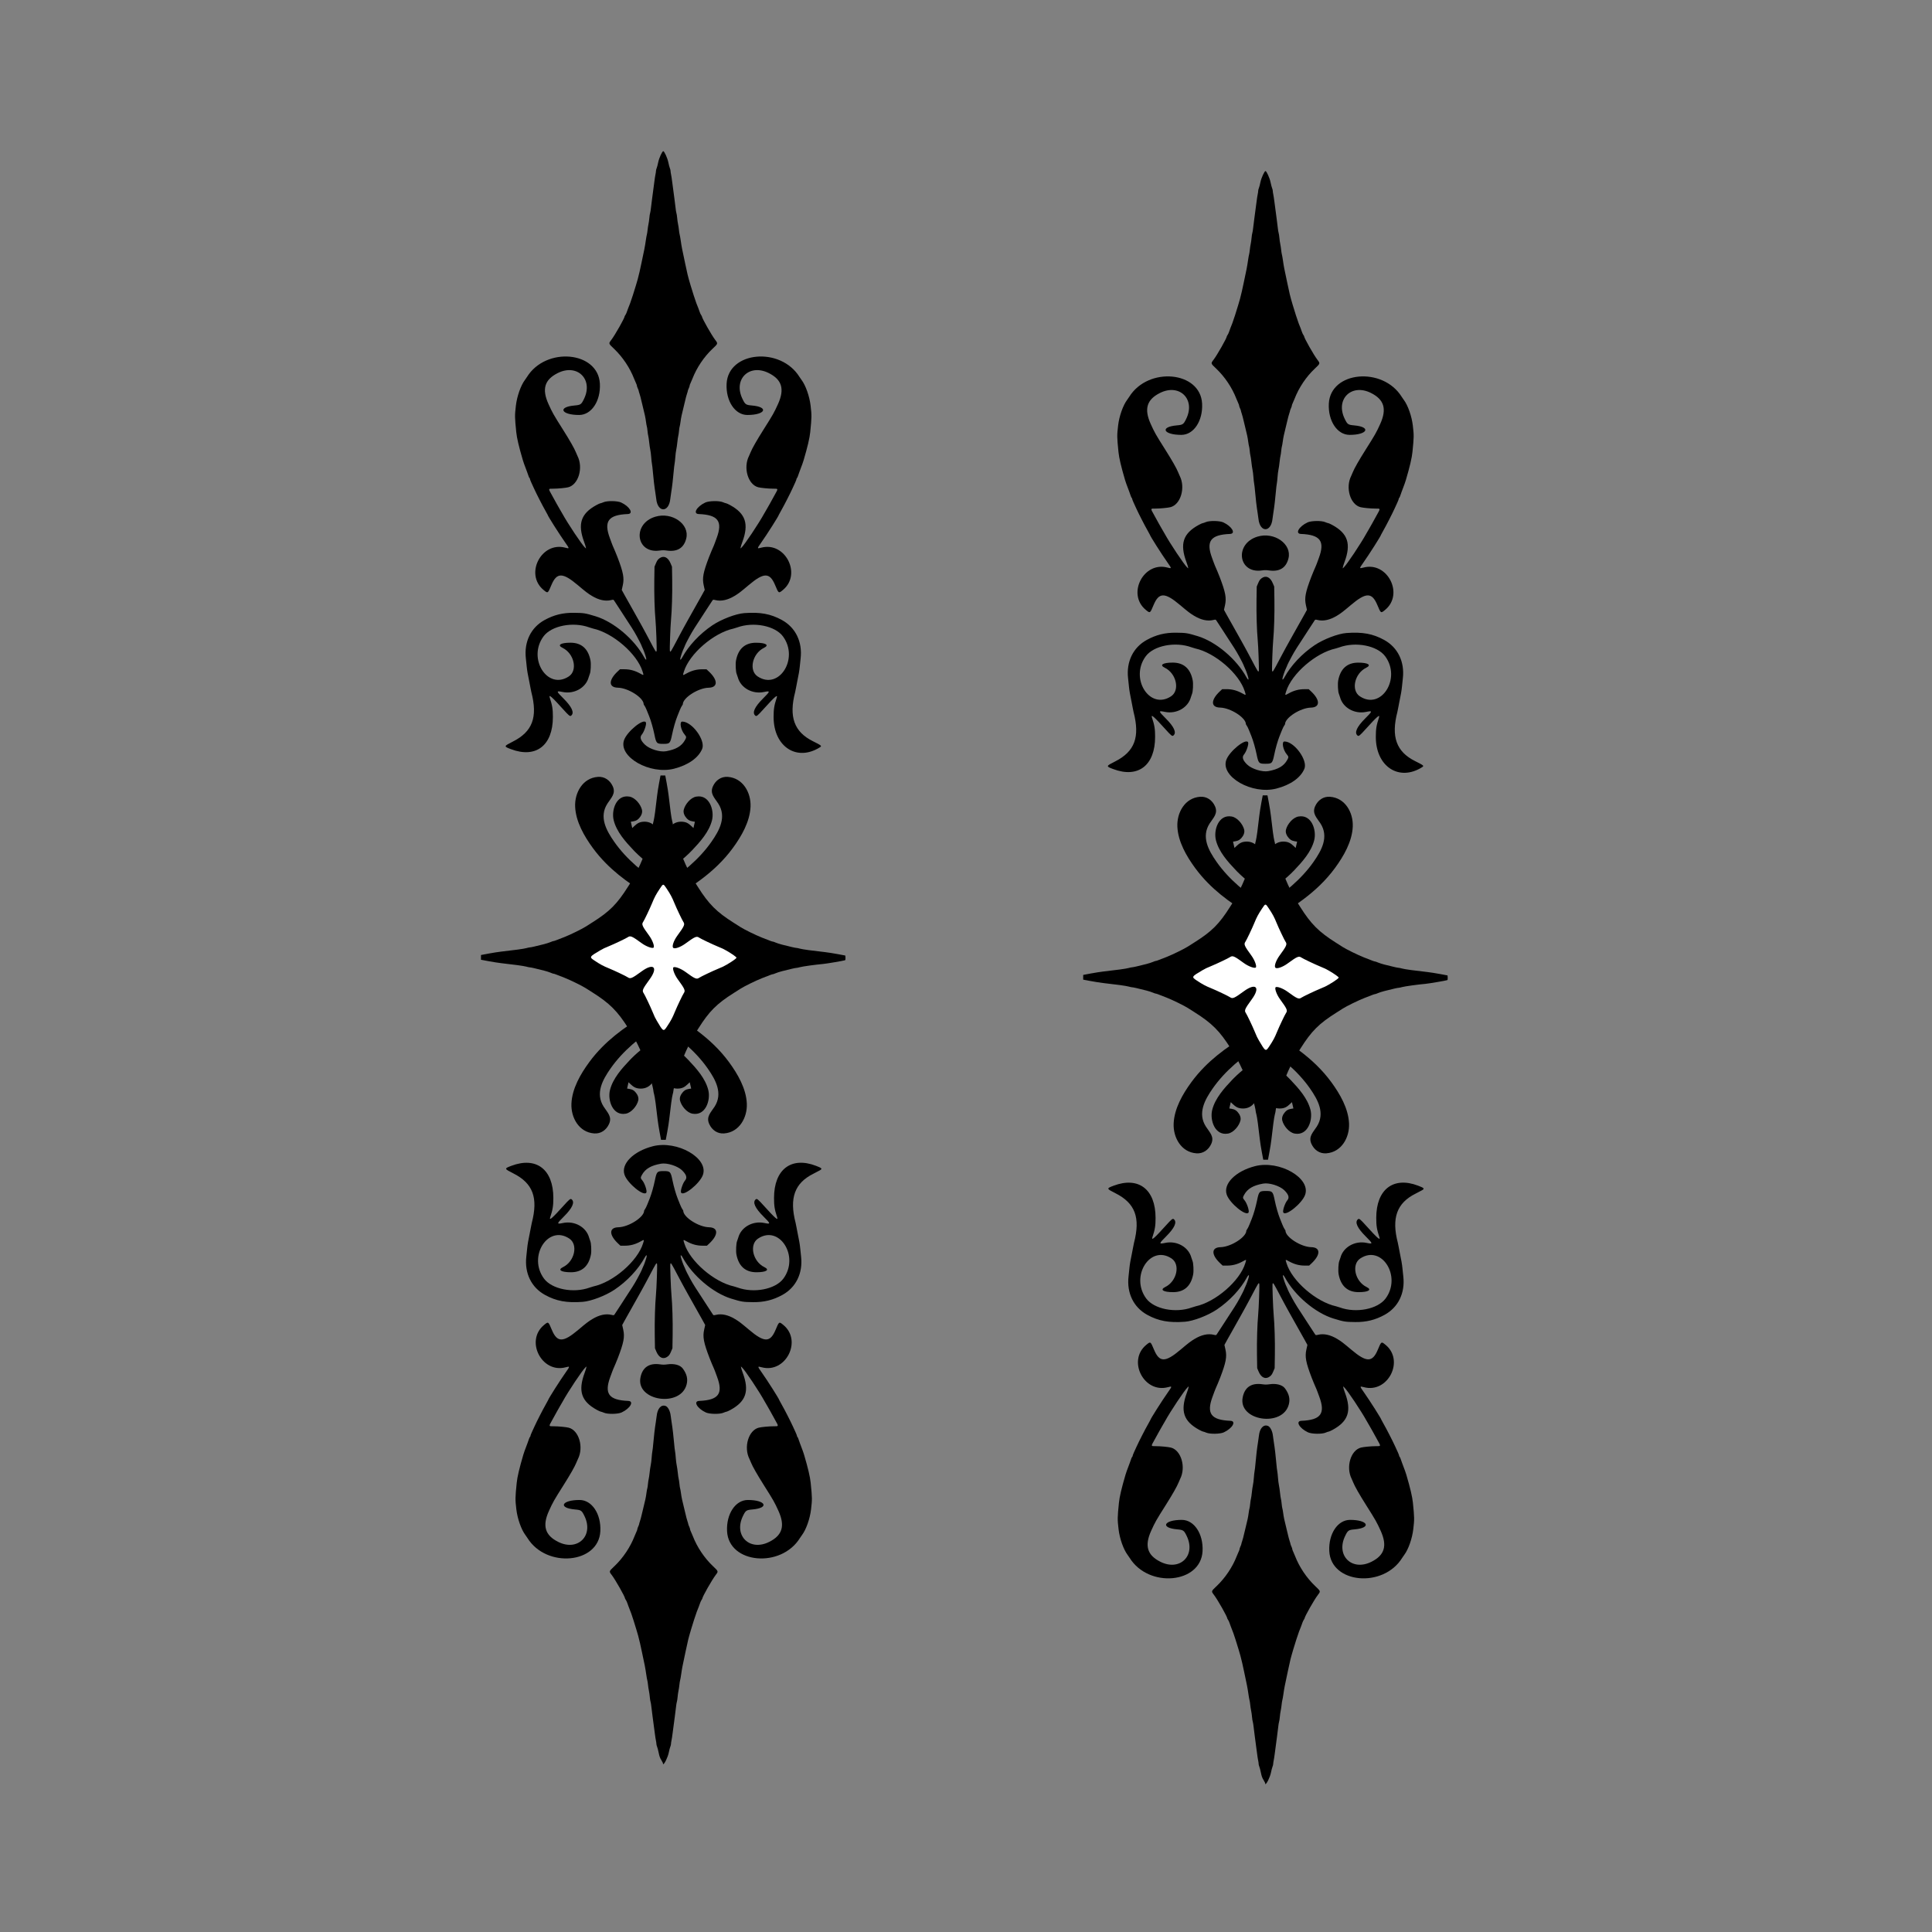 <?xml version="1.0" encoding="UTF-8" standalone="no"?>
<svg
   xmlns:dc="http://purl.org/dc/elements/1.1/"
   xmlns:cc="http://creativecommons.org/ns#"
   xmlns:rdf="http://www.w3.org/1999/02/22-rdf-syntax-ns#"
   xmlns:svg="http://www.w3.org/2000/svg"
   xmlns="http://www.w3.org/2000/svg"
   xmlns:sodipodi="http://sodipodi.sourceforge.net/DTD/sodipodi-0.dtd"
   xmlns:inkscape="http://www.inkscape.org/namespaces/inkscape"
   height="512"
   viewBox="0 0 512 512"
   width="512"
   version="1.1"
   id="svg4"
   sodipodi:docname="pause.fl.svg"
   inkscape:version="0.92.3 (2405546, 2018-03-11)">
  <rect x="0" y="0" width="512" height="512" fill="#808080" stroke="none"/>
  <defs
     id="defs8" />
  <sodipodi:namedview
     pagecolor="#ffffff"
     bordercolor="#666666"
     borderopacity="1"
     objecttolerance="10"
     gridtolerance="10"
     guidetolerance="10"
     inkscape:pageopacity="0"
     inkscape:pageshadow="2"
     inkscape:window-width="1920"
     inkscape:window-height="1050"
     id="namedview6"
     showgrid="false"
     inkscape:zoom="0.18824275"
     inkscape:cx="-644.70012"
     inkscape:cy="703.98533"
     inkscape:window-x="0"
     inkscape:window-y="28"
     inkscape:window-maximized="1"
     inkscape:current-layer="g1336" />
  <g
     id="g1311"
     transform="rotate(-45,-1889.486,256.468)">
    <g
       id="g1336"
       transform="matrix(0.144,-0.144,0.144,0.144,-883.031,1773.412)">
      <g
         id="g870"
         transform="matrix(0.592,0,0,0.592,736.086,329.93)">
        <path
           d="m 1980.765,1646.613 c 10.24,-10.099 21.226,-19.574 33.114,-28.281 26.049,-19.078 57.931,-37.563 90.977,-38.99 30.597,-1.321 63.149,16.534 65.49,50.038 1.124,14.726 -7.61,26.712 -20.665,32.611 -16.128,7.287 -25.257,-3.513 -38.071,-11.736 -29.292,-18.797 -58.87,-2.501 -84.037,15.085 -39.133,27.347 -70.156,65.946 -96.577,106.786 26.421,40.839 57.443,79.439 96.577,106.785 25.166,17.586 54.744,33.882 84.037,15.086 12.815,-8.223 21.944,-19.023 38.071,-11.736 13.055,5.899 21.788,17.884 20.665,32.611 -2.341,33.504 -34.893,51.359 -65.49,50.038 -33.047,-1.428 -64.928,-19.913 -90.977,-38.99 -54.348,-39.804 -89.827,-95.653 -121.463,-153.792 24.716,-45.421 51.777,-89.447 88.349,-125.514 z m 189.582,-17.234 c -0.671,-9.599 0.769,10.079 0,0 z m -165.109,82.092 c 1.231,-1.214 2.472,-2.426 3.735,-3.622 18.592,-17.617 40.408,-37.318 65.898,-43.737 22.158,-5.58 57.373,5.707 52.073,34.67 -2.074,12.432 -17.03,24.483 -28.694,27.364 -6.879,1.731 -13.636,-1.669 -18.654,-6.147 -6.335,-5.653 -6.613,-10.573 -7.847,-18.31 -4.633,1.001 -9.221,2.204 -13.861,3.176 5.925,6.352 11.765,11.333 13.375,20.34 1.734,9.703 -0.245,19.673 -6.961,27.074 -9.471,10.436 -23.398,15.328 -36.958,19.846 13.561,4.519 27.487,9.41 36.958,19.846 6.716,7.401 8.695,17.371 6.961,27.074 -1.61,9.008 -7.45,13.988 -13.375,20.34 4.64,0.972 9.227,2.175 13.861,3.176 1.234,-7.737 1.513,-12.656 7.847,-18.31 5.018,-4.478 11.776,-7.878 18.655,-6.147 11.664,2.881 26.62,14.932 28.694,27.364 5.3,28.963 -29.915,40.25 -52.073,34.67 -25.49,-6.419 -47.306,-26.12 -65.898,-43.737 -20.201,-19.142 -35.762,-41.064 -50.728,-64.276 14.031,-21.761 28.582,-42.388 46.992,-60.654 z m 121.706,133.997 c -0.977,-5.857 1.417,7.743 0,0 z m 1e-4,-146.687 c 1.417,-7.743 -0.977,5.858 0,0 z m 43.635,213.189 c -0.05,0.832 -0.733,10.102 -0.231,2.903 0.192,-2.52 0.247,-3.18 0.231,-2.903 z"
           id="path2-6-1"
           inkscape:connector-curvature="0"
           sodipodi:nodetypes="ssccccccsccccccsccccccccccccccccccccsccccccccccc"
           style="stroke-width:1.135" />
        <path
           id="path1017"
           d="m 1305.764,2117.78 c -1.12,-1.788 -4.613,-8.425 -7.763,-14.75 -20.584,-41.334 -53.559,-53.233 -108.17,-39.036 -1.925,0.5 -6.425,1.405 -10,2.01 -3.575,0.605 -9.425,1.73 -13,2.5 -13.466,2.902 -24.758,4.836 -32.5,5.565 -4.4,0.415 -12.754,1.288 -18.564,1.942 -36.45,4.099 -67.693,-11.156 -84.15,-41.088 -11.309,-20.569 -16.177,-40.281 -15.903,-64.393 0.254,-22.276 0.693,-25.018 7.659,-47.843 12.188,-39.934 50.585,-85.352 90.382,-106.91 5.847,-3.167 6.749,-5.258 1.827,-4.232 -5.001,1.042 -17.845,5.545 -21.735,7.622 -1.917,1.023 -3.821,1.86 -4.231,1.86 -1.095,0 -16.483,7.62 -22.284,11.035 -2.75,1.619 -6.768,3.899 -8.93,5.066 -3.433,1.855 -14.073,8.621 -27.07,17.216 -2.2,1.455 -12.325,8.019 -22.5,14.587 -10.175,6.568 -19.354,12.564 -20.397,13.324 -1.75,1.274 -1.797,1.795 -0.613,6.734 2.998,12.497 -0.164,26.745 -9.299,41.898 -5.25,8.709 -8.809,13.361 -23.692,30.968 -28.161,33.316 -28.161,46.286 0,58.076 18.719,7.837 18.569,7.593 10.622,17.228 -34.634,41.988 -106.93,4.889 -92.922,-47.683 2.552,-9.576 2.284,-9.587 -10.7,-0.423 -18.895,13.336 -59.275,38.975 -61.384,38.975 -0.3,0 -4.754,2.43 -9.897,5.399 -9.836,5.679 -36.685,19.432 -47.718,24.443 -3.575,1.624 -9.519,4.348 -13.208,6.055 -3.69,1.706 -7.375,3.102 -8.191,3.102 -0.815,0 -1.75,0.433 -2.078,0.963 -0.327,0.53 -2.041,1.405 -3.809,1.946 -1.768,0.54 -6.139,2.093 -9.714,3.45 -16.27,6.176 -20.83,7.82 -25.5,9.196 -29.809,8.783 -48.664,13.216 -61.829,14.536 -33.435,3.353 -36.139,3.391 -58.171,0.819 -20.576,-2.401 -44.44,-10.795 -56.5,-19.872 -1.925,-1.449 -4.85,-3.47 -6.5,-4.492 -67.221,-41.638 -56.657,-156.59 14.729,-160.27 38.015,-1.96 68.77,18.465 68.772,45.674 0.003,39.492 -17.481,48.046 -20.834,10.192 -1.209,-13.654 -2.166,-15.032 -14.613,-21.053 -42.961,-20.781 -78.05,14.851 -56.771,57.649 14.514,29.192 35.229,35.421 68.217,20.512 18.89,-8.537 23.054,-10.897 56.035,-31.747 23.8,-15.046 41.417,-25.093 49.965,-28.494 3.025,-1.204 6.625,-2.761 8,-3.461 25.98,-13.223 63.16,-2.254 68.92,20.332 1.495,5.864 3.1,22.906 3.09,32.814 -0.012,11.577 -0.755,11.41 14.005,3.137 6.867,-3.849 15.411,-8.561 18.986,-10.47 3.575,-1.909 8.75,-4.855 11.5,-6.547 2.75,-1.692 7.25,-4.308 10,-5.812 22.026,-12.052 69.19,-43.512 75,-50.028 l 2,-2.243 -3,0.528 c -1.65,0.29 -6.6,1.868 -11,3.505 -40.025,14.899 -62.77,7.387 -81.461,-26.902 -2.206,-4.047 -4.018,-8.089 -4.025,-8.982 -0.008,-0.893 -0.992,-3.818 -2.186,-6.5 -3.574,-8.024 -3.243,-30.634 0.569,-38.838 8.797,-18.935 24.816,-28.117 25.367,-14.539 1.729,42.631 15.758,53.113 52.736,39.401 3.85,-1.427 8.8,-3.239 11,-4.026 2.2,-0.786 4.9,-1.841 6,-2.343 5.694,-2.598 18.826,-8.086 25,-10.446 33.452,-12.789 46.043,-15.176 61.715,-11.697 l 10.375,2.303 9.8,-5.346 c 5.39,-2.941 11.445,-6.337 13.455,-7.549 2.01,-1.211 4.33,-2.524 5.155,-2.918 1.417,-0.676 23.2,-12.899 38.5,-21.602 3.85,-2.19 10.375,-5.802 14.5,-8.026 4.125,-2.224 9.525,-5.157 12,-6.518 2.475,-1.36 8.775,-4.72 14,-7.466 29.891,-15.709 30.578,-16.155 26.495,-17.179 -2.933,-0.736 -53.526,1.107 -67.995,2.478 -20.466,1.938 -57.908,3.061 -87,2.609 l -30,-0.466 -7.5,-3.154 c -5.861,-2.465 -8.21,-4.093 -10.75,-7.452 -7.038,-9.308 -2.836,-18.944 10.75,-24.658 l 7.5,-3.154 30,-0.466 c 29.092,-0.452 66.534,0.671 87,2.609 14.469,1.37 65.062,3.214 67.995,2.478 4.083,-1.025 3.396,-1.47 -26.495,-17.179 -5.225,-2.746 -11.525,-6.106 -14,-7.466 -2.475,-1.36 -7.875,-4.293 -12,-6.518 -4.125,-2.224 -10.65,-5.836 -14.5,-8.026 -15.3,-8.703 -37.083,-20.926 -38.5,-21.602 -0.825,-0.394 -3.145,-1.707 -5.155,-2.918 -2.01,-1.211 -8.065,-4.608 -13.455,-7.549 l -9.8,-5.346 -10.375,2.303 c -15.673,3.479 -28.264,1.092 -61.715,-11.697 -6.174,-2.36 -19.307,-7.848 -25,-10.446 -1.1,-0.502 -3.8,-1.556 -6,-2.343 -2.2,-0.786 -7.15,-2.598 -11,-4.026 -36.978,-13.712 -51.007,-3.23 -52.736,39.401 -0.551,13.578 -16.571,4.396 -25.367,-14.539 -3.811,-8.204 -4.142,-30.814 -0.569,-38.838 1.195,-2.682 2.179,-5.607 2.186,-6.5 0.008,-0.893 1.819,-4.934 4.025,-8.982 18.691,-34.289 41.436,-41.801 81.461,-26.902 4.4,1.638 9.35,3.215 11,3.505 l 3,0.528 -2,-2.243 c -5.81,-6.516 -52.974,-37.976 -75,-50.028 -2.75,-1.505 -7.25,-4.12 -10,-5.812 -2.75,-1.692 -7.925,-4.638 -11.5,-6.547 -3.575,-1.909 -12.119,-6.62 -18.986,-10.47 -14.759,-8.274 -14.017,-8.44 -14.005,3.137 0.01,9.908 -1.594,26.95 -3.09,32.814 -5.76,22.586 -42.94,33.554 -68.92,20.332 -1.375,-0.7 -4.975,-2.257 -8,-3.461 -8.548,-3.401 -26.165,-13.448 -49.965,-28.494 -32.981,-20.851 -37.145,-23.21 -56.035,-31.747 -32.988,-14.909 -53.702,-8.68 -68.217,20.512 -21.279,42.798 13.81,78.43 56.771,57.649 12.446,-6.021 13.403,-7.399 14.613,-21.053 3.353,-37.854 20.837,-29.3 20.834,10.192 -0.002,27.209 -30.757,47.634 -68.772,45.674 -71.386,-3.681 -81.95,-118.63 -14.729,-160.27 1.65,-1.022 4.575,-3.044 6.5,-4.492 12.06,-9.077 35.924,-17.47 56.5,-19.872 22.032,-2.572 24.736,-2.534 58.171,0.819 13.165,1.32 32.02,5.753 61.829,14.536 4.67,1.376 9.23,3.02 25.5,9.196 3.575,1.357 7.946,2.909 9.714,3.45 1.768,0.54 3.482,1.416 3.809,1.946 0.327,0.53 1.262,0.963 2.078,0.963 0.815,0 4.501,1.396 8.191,3.102 3.69,1.706 9.633,4.431 13.208,6.055 11.033,5.012 37.882,18.764 47.718,24.443 5.144,2.97 9.598,5.399 9.897,5.399 2.109,0 42.489,25.638 61.384,38.975 12.984,9.164 13.252,9.154 10.7,-0.423 -14.008,-52.572 58.288,-89.671 92.922,-47.683 7.947,9.634 8.097,9.391 -10.622,17.228 -28.161,11.79 -28.161,24.759 0,58.076 14.883,17.608 18.442,22.26 23.692,30.968 9.135,15.152 12.297,29.4 9.299,41.898 -1.185,4.939 -1.137,5.46 0.613,6.734 1.043,0.759 10.222,6.755 20.397,13.324 10.175,6.568 20.3,13.133 22.5,14.587 12.998,8.595 23.637,15.361 27.07,17.216 2.161,1.168 6.18,3.447 8.93,5.066 5.801,3.415 21.189,11.035 22.284,11.035 0.41,0 2.314,0.837 4.231,1.86 3.89,2.076 16.734,6.58 21.735,7.622 4.922,1.025 4.02,-1.066 -1.827,-4.232 -25.786,-13.966 -51.994,-38.568 -70.576,-66.25 -13.213,-19.684 -25.422,-51.591 -26.784,-70 -2.605,-35.188 1.609,-58.133 15.222,-82.893 16.457,-29.932 47.7,-45.188 84.15,-41.088 5.81,0.653 14.164,1.527 18.564,1.942 7.742,0.73 19.034,2.663 32.5,5.565 3.575,0.77 9.425,1.896 13,2.5 3.575,0.605 8.075,1.509 10,2.01 55.511,14.431 87.092,2.639 109.01,-40.702 10.187,-20.142 10.511,-20.222 16.595,-4.079 20.677,54.858 -7.872,92.132 -70.608,92.188 -17.694,0.016 -25.492,-1.251 -42.75,-6.945 -8.206,-2.707 -1.738,4.74 25.19,29.002 14.966,13.484 16.601,15.54 14.433,18.152 -6.209,7.482 -19.186,1.609 -37.862,-17.138 -16.133,-16.193 -17.125,-16.31 -14.09,-1.661 5.276,25.46 -9.222,51.12 -32.345,57.25 -2.242,0.594 -5.652,1.765 -7.577,2.601 -4.457,1.936 -21.749,2.805 -29,1.458 -26.046,-4.84 -39.44,-19.855 -39.394,-44.163 0.041,-21.661 5.251,-29.706 11.246,-17.368 12.432,25.588 49.586,33.838 62.796,13.943 31.171,-46.943 -39.332,-91.641 -87.923,-55.742 -23.536,17.388 -32.821,64.75 -19.734,100.67 1.002,2.75 2.114,6.35 2.471,8 9.499,43.862 55.562,97.044 94.498,109.1 9.215,2.854 9.033,3.114 4.108,-5.861 -6.198,-11.293 -9.068,-22.042 -9.068,-33.961 v -9.867 l 4.75,-5.083 c 19.061,-20.398 35.3,-20.212 35.738,0.408 0.486,22.849 22.213,56.76 36.367,56.76 0.481,0 1.957,0.851 3.28,1.891 1.322,1.04 5.996,3.328 10.385,5.085 4.389,1.756 10.23,4.096 12.98,5.199 9.786,3.927 25.888,8.542 39.737,11.39 19.829,4.078 20.763,4.952 20.763,19.435 0,14.483 -0.934,15.357 -20.763,19.435 -13.848,2.848 -29.951,7.463 -39.737,11.39 -2.75,1.103 -8.591,3.443 -12.98,5.199 -4.389,1.756 -9.062,4.044 -10.385,5.085 -1.322,1.04 -2.798,1.891 -3.28,1.891 -14.154,0 -35.881,33.912 -36.367,56.76 -0.438,20.62 -16.677,20.806 -35.738,0.408 l -4.75,-5.083 v -9.867 c 0,-11.918 2.87,-22.668 9.068,-33.961 4.925,-8.974 5.107,-8.714 -4.108,-5.861 -38.936,12.058 -84.999,65.24 -94.498,109.1 -0.357,1.65 -1.47,5.25 -2.471,8 -13.086,35.916 -3.802,83.278 19.734,100.67 48.591,35.899 119.09,-8.799 87.923,-55.742 -13.21,-19.895 -50.364,-11.645 -62.796,13.943 -5.995,12.339 -11.204,4.293 -11.246,-17.368 -0.046,-24.308 13.348,-39.323 39.394,-44.163 7.251,-1.347 24.543,-0.478 29,1.458 1.925,0.836 5.335,2.006 7.577,2.601 23.123,6.13 37.62,31.79 32.345,57.25 -3.036,14.65 -2.044,14.533 14.09,-1.661 18.677,-18.746 31.653,-24.62 37.862,-17.138 2.168,2.612 0.533,4.668 -14.433,18.152 -26.928,24.262 -33.397,31.71 -25.19,29.002 17.258,-5.694 25.056,-6.96 42.75,-6.945 62.578,0.056 91.414,37.562 70.688,91.942 -5.083,13.337 -6.407,14.592 -9.753,9.25 z"
           inkscape:connector-curvature="0" />
        <path
           d="m 1576.194,1638.442 c -10.24,-10.099 -21.226,-19.574 -33.114,-28.281 -26.049,-19.078 -57.931,-37.563 -90.977,-38.99 -30.597,-1.321 -63.149,16.534 -65.49,50.038 -1.124,14.726 7.61,26.712 20.665,32.611 16.128,7.287 25.256,-3.513 38.071,-11.736 29.292,-18.797 58.87,-2.501 84.037,15.085 39.133,27.347 70.156,65.946 96.577,106.786 -26.421,40.839 -57.443,79.439 -96.577,106.785 -25.166,17.586 -54.745,33.882 -84.037,15.086 -12.815,-8.223 -21.944,-19.023 -38.071,-11.736 -13.055,5.899 -21.789,17.884 -20.665,32.611 2.341,33.504 34.893,51.359 65.49,50.038 33.047,-1.428 64.928,-19.913 90.977,-38.99 54.348,-39.804 89.827,-95.653 121.463,-153.792 -24.716,-45.421 -51.777,-89.447 -88.349,-125.514 z m -189.582,-17.234 c 0.671,-9.599 -0.769,10.079 0,0 z m 165.109,82.092 c -1.231,-1.214 -2.472,-2.426 -3.735,-3.622 -18.592,-17.617 -40.408,-37.318 -65.898,-43.737 -22.158,-5.58 -57.373,5.707 -52.073,34.67 2.074,12.432 17.03,24.483 28.694,27.364 6.879,1.731 13.637,-1.669 18.654,-6.147 6.334,-5.653 6.613,-10.573 7.847,-18.31 4.633,1.001 9.221,2.204 13.861,3.176 -5.925,6.352 -11.765,11.333 -13.375,20.34 -1.734,9.703 0.245,19.673 6.961,27.074 9.471,10.436 23.398,15.328 36.958,19.846 -13.561,4.519 -27.487,9.41 -36.958,19.846 -6.716,7.401 -8.695,17.371 -6.961,27.074 1.61,9.008 7.45,13.988 13.375,20.34 -4.64,0.972 -9.227,2.175 -13.861,3.176 -1.234,-7.737 -1.513,-12.656 -7.847,-18.31 -5.018,-4.478 -11.776,-7.878 -18.655,-6.147 -11.664,2.881 -26.62,14.932 -28.694,27.364 -5.3,28.963 29.915,40.25 52.073,34.67 25.49,-6.419 47.306,-26.12 65.898,-43.737 20.201,-19.142 35.762,-41.064 50.728,-64.276 -14.031,-21.761 -28.582,-42.388 -46.992,-60.654 z m -121.706,133.997 c 0.977,-5.857 -1.417,7.743 0,0 z m -10e-5,-146.687 c -1.417,-7.743 0.977,5.858 0,0 z m -43.635,213.189 c 0.05,0.832 0.733,10.102 0.231,2.903 -0.192,-2.52 -0.247,-3.18 -0.231,-2.903 z"
           id="path2-6"
           inkscape:connector-curvature="0"
           sodipodi:nodetypes="ssccccccsccccccsccccccccccccccccccccsccccccccccc"
           style="stroke-width:1.135" />
        <path
           style="stroke-width:1.157"
           inkscape:connector-curvature="0"
           id="path1015"
           d="m 1767.24,2172.442 c -1.201,-3.43 -7.455,-40.306 -8.107,-47.809 -1.417,-16.282 -5.418,-45.292 -7.038,-51.027 -0.915,-3.239 -1.663,-6.868 -1.663,-8.064 0,-2.125 -2.384,-12.544 -7.134,-31.185 -1.298,-5.093 -3.349,-11.487 -4.557,-14.209 -1.208,-2.722 -2.197,-5.577 -2.197,-6.343 0,-1.408 -0.987,-4.094 -8.821,-24.008 -5.125,-13.026 -17.7,-38.708 -22.952,-46.874 -2.047,-3.183 -6.182,-9.693 -9.188,-14.467 -23.833,-37.846 -40.403,-54.416 -78.249,-78.249 -4.774,-3.007 -11.284,-7.141 -14.467,-9.188 -8.166,-5.252 -33.848,-17.827 -46.874,-22.952 -19.913,-7.834 -22.599,-8.821 -24.008,-8.821 -0.766,0 -3.621,-0.989 -6.343,-2.197 -2.723,-1.208 -9.117,-3.259 -14.209,-4.557 -18.642,-4.751 -29.06,-7.135 -31.184,-7.135 -1.196,0 -4.826,-0.751 -8.064,-1.669 -5.385,-1.526 -27.109,-4.526 -55.078,-7.606 -6.047,-0.666 -18.547,-2.628 -27.777,-4.36 l -16.782,-3.149 v -5.207 -5.207 l 16.782,-3.149 c 9.23,-1.732 21.73,-3.694 27.777,-4.36 27.968,-3.08 49.694,-6.08 55.078,-7.606 3.239,-0.918 6.868,-1.669 8.064,-1.669 2.125,0 12.544,-2.384 31.184,-7.134 5.093,-1.298 11.486,-3.349 14.209,-4.557 2.723,-1.209 5.577,-2.197 6.343,-2.197 1.408,0 4.094,-0.987 24.008,-8.821 13.026,-5.125 38.708,-17.7 46.874,-22.952 3.183,-2.047 9.693,-6.182 14.467,-9.188 38.13,-24.012 55.395,-41.276 79.406,-79.406 3.006,-4.774 7.141,-11.285 9.188,-14.467 5.252,-8.166 17.827,-33.848 22.952,-46.874 7.834,-19.913 8.821,-22.599 8.821,-24.008 0,-0.766 0.989,-3.621 2.197,-6.343 1.208,-2.723 3.259,-9.117 4.557,-14.209 4.751,-18.642 7.134,-29.059 7.134,-31.184 0,-1.196 0.751,-4.825 1.669,-8.064 1.526,-5.385 4.526,-27.109 7.606,-55.078 0.666,-6.047 2.628,-18.547 4.36,-27.777 l 3.149,-16.782 h 5.207 5.207 l 3.149,16.782 c 1.732,9.23 3.694,21.73 4.36,27.777 3.08,27.968 6.08,49.694 7.606,55.078 0.918,3.239 1.669,6.868 1.669,8.064 0,2.125 2.384,12.544 7.135,31.184 1.298,5.093 3.349,11.487 4.557,14.209 1.209,2.722 2.197,5.577 2.197,6.343 0,1.408 0.987,4.094 8.821,24.008 5.125,13.026 17.7,38.708 22.952,46.874 2.047,3.183 6.182,9.693 9.188,14.467 23.833,37.846 40.403,54.416 78.249,78.249 4.774,3.006 11.284,7.141 14.467,9.188 8.166,5.252 33.848,17.827 46.874,22.952 19.913,7.834 22.599,8.821 24.008,8.821 0.766,0 3.621,0.989 6.343,2.197 2.722,1.208 9.116,3.259 14.209,4.557 18.642,4.751 29.06,7.135 31.185,7.135 1.196,0 4.825,0.751 8.064,1.669 5.385,1.526 27.109,4.526 55.078,7.606 6.047,0.666 18.547,2.628 27.777,4.36 l 16.782,3.149 v 5.207 5.207 l -16.782,3.149 c -9.23,1.732 -21.73,3.694 -27.777,4.36 -27.968,3.08 -49.694,6.08 -55.078,7.606 -3.239,0.918 -6.868,1.669 -8.064,1.669 -2.125,0 -12.544,2.384 -31.185,7.135 -5.093,1.298 -11.487,3.349 -14.209,4.557 -2.723,1.209 -5.577,2.197 -6.343,2.197 -1.408,0 -4.094,0.987 -24.008,8.821 -13.026,5.125 -38.708,17.7 -46.874,22.952 -3.183,2.047 -9.693,6.182 -14.467,9.188 -38.13,24.012 -55.395,41.276 -79.406,79.406 -3.007,4.774 -7.141,11.284 -9.188,14.467 -5.252,8.166 -17.827,33.848 -22.952,46.874 -7.834,19.913 -8.821,22.599 -8.821,24.008 0,0.766 -0.989,3.621 -2.197,6.343 -1.208,2.723 -3.259,9.117 -4.557,14.209 -4.751,18.642 -7.134,29.059 -7.134,31.185 0,1.196 -0.751,4.825 -1.669,8.064 -1.526,5.385 -4.526,27.109 -7.606,55.078 -0.666,6.047 -2.628,18.547 -4.359,27.777 l -3.148,16.782 -4.929,0.356 c -3.283,0.237 -5.107,-0.149 -5.46,-1.157 z" />
        <path
           id="path1013"
           d="m 1774.306,2005.778 c 2.537,-16.565 22.361,-64.895 37.152,-90.579 2.955,-5.131 5.373,-9.516 5.373,-9.744 0,-0.581 14.903,-23.498 20.698,-31.83 13.874,-19.945 15.954,-22.025 35.899,-35.899 8.332,-5.795 31.249,-20.698 31.83,-20.698 0.228,0 4.613,-2.418 9.744,-5.373 25.684,-14.792 74.014,-34.615 90.579,-37.152 2.337,-0.358 4.25,-1.022 4.25,-1.475 0,-0.453 -1.913,-1.117 -4.25,-1.475 -16.565,-2.537 -64.895,-22.361 -90.579,-37.152 -5.131,-2.955 -9.516,-5.373 -9.744,-5.373 -0.621,0 -23.84,-15.126 -32.427,-21.124 -19.255,-13.451 -20.424,-14.62 -33.876,-33.876 -5.998,-8.586 -21.124,-31.806 -21.124,-32.427 0,-0.228 -2.418,-4.613 -5.373,-9.744 -14.792,-25.684 -34.615,-74.014 -37.152,-90.579 -0.358,-2.337 -1.022,-4.25 -1.475,-4.25 -0.453,0 -1.117,1.913 -1.475,4.25 -2.537,16.565 -22.361,64.895 -37.152,90.579 -2.955,5.131 -5.373,9.516 -5.373,9.744 0,0.581 -14.903,23.498 -20.698,31.83 -13.874,19.945 -15.954,22.025 -35.899,35.899 -8.332,5.795 -31.249,20.698 -31.83,20.698 -0.228,0 -4.613,2.418 -9.744,5.373 -25.684,14.792 -74.014,34.615 -90.579,37.152 -2.337,0.358 -4.25,1.022 -4.25,1.475 0,0.453 1.913,1.117 4.25,1.475 16.565,2.537 64.895,22.361 90.579,37.152 5.131,2.955 9.516,5.373 9.744,5.373 1.362,0 34.349,22.174 45.962,30.896 5.928,4.452 9.904,9.164 20.34,24.104 5.998,8.586 21.124,31.806 21.124,32.427 0,0.228 2.418,4.613 5.373,9.744 14.792,25.684 34.615,74.014 37.152,90.579 0.358,2.337 1.022,4.25 1.475,4.25 0.453,0 1.117,-1.913 1.475,-4.25 z"
           inkscape:connector-curvature="0" />
        <path
           style="fill:#ffffff;fill-opacity:1"
           id="path1011"
           d="m 1769.131,1930.278 c -3.476,-4.545 -6.876,-9.774 -11.541,-17.75 -3.747,-6.406 -5.103,-9.253 -9.29,-19.5 -4.798,-11.742 -17.096,-37.542 -19.616,-41.154 -3.878,-5.557 -2.317,-9.149 13.183,-30.346 7.232,-9.89 12.294,-23.599 9.679,-26.214 -2.615,-2.615 -16.324,2.446 -26.214,9.679 -21.197,15.501 -24.789,17.061 -30.346,13.183 -3.612,-2.521 -29.413,-14.819 -41.154,-19.616 -13.259,-5.418 -18.978,-8.483 -32.197,-17.255 -11.789,-7.823 -11.498,-8.338 12.697,-22.512 6.402,-3.75 9.242,-5.104 19.5,-9.296 11.742,-4.798 37.542,-17.096 41.154,-19.616 5.557,-3.878 9.149,-2.317 30.346,13.183 26.411,19.314 36.849,8.876 17.535,-17.535 -15.501,-21.197 -17.061,-24.789 -13.183,-30.346 2.521,-3.612 14.819,-29.413 19.616,-41.154 5.418,-13.259 8.483,-18.978 17.255,-32.197 7.823,-11.789 8.338,-11.498 22.512,12.697 3.75,6.402 5.104,9.242 9.296,19.5 4.798,11.742 17.096,37.542 19.616,41.154 3.878,5.557 2.317,9.149 -13.183,30.346 -7.232,9.89 -12.294,23.599 -9.679,26.214 2.615,2.615 16.324,-2.446 26.214,-9.679 21.197,-15.501 24.789,-17.061 30.346,-13.183 3.612,2.521 29.413,14.819 41.154,19.616 13.259,5.418 18.978,8.483 32.197,17.255 11.031,7.32 11.031,7.233 0,14.553 -13.219,8.772 -18.938,11.837 -32.197,17.255 -11.742,4.798 -37.542,17.096 -41.154,19.616 -5.557,3.878 -9.149,2.317 -30.346,-13.183 -10.891,-7.964 -23.582,-12.327 -26.722,-9.187 -3.14,3.14 1.222,15.831 9.187,26.722 15.501,21.197 17.061,24.789 13.183,30.346 -2.521,3.612 -14.819,29.413 -19.616,41.154 -4.187,10.247 -5.544,13.094 -9.29,19.5 -7.091,12.122 -13.738,21.5 -15.241,21.5 -0.458,0 -2.122,-1.688 -3.7,-3.75 z"
           inkscape:connector-curvature="0" />
        <path
           id="path1009"
           d="m 2235.631,2117.778 c -32.421,-50.858 0.798,-102.13 66.204,-102.19 17.694,-0.016 25.492,1.251 42.75,6.945 8.206,2.707 1.738,-4.74 -25.19,-29.002 -14.966,-13.484 -16.601,-15.54 -14.433,-18.152 6.209,-7.482 19.186,-1.609 37.862,17.138 16.133,16.193 17.125,16.31 14.09,1.661 -5.276,-25.46 9.222,-51.12 32.345,-57.25 2.242,-0.594 5.652,-1.765 7.577,-2.601 4.457,-1.936 21.749,-2.805 29,-1.458 26.046,4.84 39.44,19.855 39.394,44.163 -0.041,21.661 -5.251,29.706 -11.246,17.368 -12.432,-25.588 -49.586,-33.838 -62.796,-13.943 -31.171,46.943 39.332,91.641 87.923,55.742 23.536,-17.388 32.821,-64.75 19.734,-100.67 -1.002,-2.75 -2.114,-6.35 -2.471,-8 -9.499,-43.862 -55.562,-97.044 -94.498,-109.1 -9.215,-2.854 -9.033,-3.114 -4.108,5.861 6.198,11.293 9.068,22.042 9.068,33.961 v 9.867 l -4.75,5.083 c -19.061,20.398 -35.3,20.212 -35.738,-0.408 -0.486,-22.849 -22.213,-56.76 -36.367,-56.76 -0.481,0 -1.957,-0.851 -3.28,-1.891 -1.322,-1.04 -5.996,-3.328 -10.385,-5.085 -4.389,-1.756 -10.23,-4.096 -12.98,-5.199 -9.786,-3.927 -25.888,-8.542 -39.737,-11.39 -19.8,-4.1 -20.7,-5 -20.7,-19.5 0,-14.483 0.934,-15.357 20.763,-19.435 13.848,-2.848 29.951,-7.463 39.737,-11.39 2.75,-1.103 8.591,-3.443 12.98,-5.199 4.389,-1.756 9.062,-4.044 10.385,-5.085 1.322,-1.04 2.798,-1.891 3.28,-1.891 14.154,0 35.881,-33.912 36.367,-56.76 0.438,-20.62 16.677,-20.806 35.738,-0.408 l 4.75,5.083 v 9.867 c 0,11.918 -2.87,22.668 -9.068,33.961 -4.925,8.974 -5.107,8.714 4.108,5.861 38.936,-12.058 84.999,-65.24 94.498,-109.1 0.357,-1.65 1.47,-5.25 2.471,-8 13.086,-35.916 3.802,-83.278 -19.734,-100.67 -48.591,-35.899 -119.09,8.799 -87.923,55.742 13.21,19.895 50.364,11.645 62.796,-13.943 5.995,-12.339 11.204,-4.293 11.246,17.368 0.046,24.308 -13.348,39.323 -39.394,44.163 -7.251,1.347 -24.543,0.478 -29,-1.458 -1.925,-0.836 -5.335,-2.006 -7.577,-2.601 -23.123,-6.13 -37.62,-31.79 -32.345,-57.25 3.036,-14.65 2.044,-14.533 -14.09,1.661 -18.677,18.746 -31.653,24.62 -37.862,17.138 -2.168,-2.612 -0.533,-4.668 14.433,-18.152 26.928,-24.262 33.397,-31.71 25.19,-29.002 -17.258,5.694 -25.056,6.96 -42.75,6.945 -62.736,-0.056 -91.285,-37.331 -70.608,-92.188 6.085,-16.142 6.409,-16.063 16.595,4.079 21.92,43.342 53.502,55.134 109.01,40.702 1.925,-0.5 6.425,-1.405 10,-2.01 3.575,-0.605 9.425,-1.73 13,-2.5 13.466,-2.902 24.758,-4.836 32.5,-5.565 4.4,-0.415 12.754,-1.288 18.564,-1.942 36.45,-4.099 67.693,11.156 84.15,41.088 11.309,20.569 16.177,40.281 15.903,64.393 -0.254,22.276 -0.693,25.018 -7.659,47.843 -12.188,39.934 -50.585,85.352 -90.382,106.91 -5.847,3.167 -6.749,5.258 -1.827,4.232 5.001,-1.042 17.845,-5.545 21.735,-7.622 1.917,-1.023 3.821,-1.86 4.231,-1.86 1.095,0 16.483,-7.62 22.284,-11.035 2.75,-1.619 6.768,-3.899 8.93,-5.066 3.433,-1.855 14.073,-8.621 27.07,-17.216 2.2,-1.455 12.325,-8.019 22.5,-14.587 10.175,-6.568 19.354,-12.564 20.397,-13.324 1.75,-1.274 1.797,-1.795 0.613,-6.734 -2.998,-12.497 0.164,-26.745 9.299,-41.898 5.25,-8.709 8.809,-13.361 23.692,-30.968 28.161,-33.316 28.161,-46.286 0,-58.076 -18.72,-7.837 -18.569,-7.593 -10.622,-17.228 34.634,-41.988 106.93,-4.889 92.922,47.683 -2.552,9.576 -2.284,9.587 10.7,0.423 18.895,-13.336 59.275,-38.975 61.384,-38.975 0.3,0 4.754,-2.43 9.897,-5.399 9.836,-5.679 36.685,-19.432 47.718,-24.443 3.575,-1.624 9.519,-4.348 13.208,-6.055 3.69,-1.706 7.375,-3.102 8.191,-3.102 0.816,0 1.75,-0.433 2.078,-0.963 0.327,-0.53 2.041,-1.405 3.809,-1.946 1.768,-0.54 6.251,-2.132 9.964,-3.537 17.426,-6.595 20.58,-7.733 25.25,-9.108 29.809,-8.783 48.664,-13.216 61.829,-14.536 33.435,-3.353 36.139,-3.391 58.171,-0.819 20.576,2.401 44.44,10.795 56.5,19.872 1.925,1.449 4.85,3.47 6.5,4.492 67.221,41.638 56.657,156.59 -14.729,160.27 -38.015,1.96 -68.77,-18.465 -68.772,-45.674 0,-39.492 17.481,-48.046 20.834,-10.192 1.209,13.654 2.166,15.032 14.613,21.053 42.961,20.781 78.05,-14.851 56.771,-57.649 -14.514,-29.192 -35.229,-35.421 -68.217,-20.512 -18.89,8.537 -23.054,10.897 -56.035,31.747 -23.8,15.046 -41.417,25.093 -49.965,28.494 -3.025,1.204 -6.625,2.761 -8,3.461 -25.98,13.223 -63.16,2.254 -68.92,-20.332 -1.496,-5.864 -3.1,-22.906 -3.09,-32.814 0.012,-11.577 0.754,-11.41 -14.005,-3.137 -6.867,3.849 -15.411,8.561 -18.986,10.47 -3.575,1.909 -8.75,4.855 -11.5,6.547 -2.75,1.692 -7.25,4.308 -10,5.812 -22.026,12.052 -69.19,43.512 -75,50.028 l -2,2.243 3,-0.528 c 1.65,-0.29 6.6,-1.868 11,-3.505 40.025,-14.899 62.77,-7.387 81.461,26.902 2.206,4.047 4.018,8.089 4.025,8.982 0.01,0.893 0.992,3.818 2.186,6.5 3.574,8.024 3.243,30.634 -0.569,38.838 -8.797,18.935 -24.816,28.117 -25.367,14.539 -1.729,-42.631 -15.758,-53.113 -52.736,-39.401 -3.85,1.427 -8.8,3.239 -11,4.026 -2.2,0.786 -4.9,1.841 -6,2.343 -5.694,2.598 -18.826,8.086 -25,10.446 -33.452,12.789 -46.043,15.176 -61.715,11.697 l -10.375,-2.303 -9.8,5.346 c -5.39,2.941 -11.445,6.337 -13.455,7.549 -2.01,1.211 -4.33,2.524 -5.155,2.918 -1.417,0.676 -23.2,12.899 -38.5,21.602 -3.85,2.19 -10.375,5.802 -14.5,8.026 -4.125,2.224 -9.525,5.157 -12,6.518 -2.475,1.36 -8.775,4.72 -14,7.466 -29.891,15.709 -30.578,16.155 -26.495,17.179 2.933,0.736 53.526,-1.107 67.995,-2.478 20.466,-1.938 57.908,-3.061 87,-2.609 l 30,0.466 7.5,3.154 c 5.861,2.465 8.21,4.093 10.75,7.452 7.038,9.308 2.837,18.944 -10.75,24.658 l -7.5,3.154 -30,0.466 c -29.092,0.452 -66.534,-0.671 -87,-2.609 -14.469,-1.37 -65.062,-3.214 -67.995,-2.478 -4.083,1.025 -3.396,1.47 26.495,17.179 5.225,2.746 11.525,6.106 14,7.466 2.475,1.36 7.875,4.293 12,6.518 4.125,2.224 10.65,5.836 14.5,8.026 15.3,8.703 37.083,20.926 38.5,21.602 0.825,0.394 3.145,1.707 5.155,2.918 2.01,1.211 8.065,4.608 13.455,7.549 l 9.8,5.346 10.375,-2.303 c 15.672,-3.479 28.264,-1.092 61.715,11.697 6.174,2.36 19.306,7.848 25,10.446 1.1,0.502 3.8,1.556 6,2.343 2.2,0.786 7.15,2.598 11,4.026 36.978,13.712 51.007,3.23 52.736,-39.401 0.551,-13.578 16.57,-4.396 25.367,14.539 3.811,8.204 4.142,30.814 0.569,38.838 -1.195,2.682 -2.179,5.607 -2.186,6.5 -0.01,0.893 -1.819,4.934 -4.025,8.982 -18.691,34.289 -41.436,41.801 -81.461,26.902 -4.4,-1.638 -9.35,-3.215 -11,-3.505 l -3,-0.528 2,2.243 c 5.81,6.516 52.974,37.976 75,50.028 2.75,1.505 7.25,4.12 10,5.812 2.75,1.692 7.925,4.638 11.5,6.547 3.575,1.909 12.118,6.62 18.986,10.47 14.759,8.274 14.017,8.44 14.005,-3.137 -0.01,-9.908 1.594,-26.95 3.09,-32.814 5.76,-22.586 42.94,-33.554 68.92,-20.332 1.375,0.7 4.975,2.257 8,3.461 8.548,3.401 26.166,13.448 49.965,28.494 32.981,20.851 37.145,23.21 56.035,31.747 32.988,14.909 53.702,8.68 68.217,-20.512 21.279,-42.798 -13.81,-78.43 -56.771,-57.649 -12.446,6.021 -13.403,7.399 -14.613,21.053 -3.353,37.854 -20.837,29.3 -20.834,-10.192 0,-27.209 30.757,-47.634 68.772,-45.674 71.386,3.681 81.95,118.63 14.729,160.27 -1.65,1.022 -4.575,3.044 -6.5,4.492 -12.06,9.077 -35.924,17.47 -56.5,19.872 -22.032,2.572 -24.736,2.534 -58.171,-0.819 -13.164,-1.32 -32.02,-5.753 -61.829,-14.536 -4.67,-1.376 -9.23,-3.02 -25.5,-9.196 -3.575,-1.357 -7.946,-2.909 -9.714,-3.45 -1.768,-0.54 -3.482,-1.416 -3.809,-1.946 -0.327,-0.53 -1.262,-0.963 -2.078,-0.963 -0.816,0 -4.501,-1.396 -8.191,-3.102 -3.69,-1.706 -9.633,-4.431 -13.208,-6.055 -11.034,-5.012 -37.882,-18.764 -47.718,-24.443 -5.144,-2.97 -9.598,-5.399 -9.897,-5.399 -2.109,0 -42.489,-25.638 -61.384,-38.975 -12.984,-9.164 -13.252,-9.154 -10.7,0.423 14.008,52.572 -58.288,89.671 -92.922,47.683 -7.947,-9.634 -8.097,-9.391 10.622,-17.228 28.161,-11.79 28.161,-24.759 0,-58.076 -14.883,-17.608 -18.442,-22.26 -23.692,-30.968 -9.135,-15.152 -12.297,-29.4 -9.299,-41.898 1.185,-4.939 1.137,-5.46 -0.613,-6.734 -1.043,-0.759 -10.222,-6.755 -20.397,-13.324 -10.175,-6.568 -20.3,-13.133 -22.5,-14.587 -12.998,-8.595 -23.637,-15.361 -27.07,-17.216 -2.161,-1.168 -6.18,-3.447 -8.93,-5.066 -5.801,-3.415 -21.189,-11.035 -22.284,-11.035 -0.41,0 -2.314,-0.837 -4.231,-1.86 -3.89,-2.076 -16.734,-6.58 -21.735,-7.622 -4.922,-1.025 -4.02,1.066 1.827,4.232 25.786,13.966 51.994,38.568 70.576,66.25 13.213,19.684 25.422,51.591 26.784,70 2.605,35.188 -1.609,58.133 -15.222,82.893 -16.457,29.932 -47.7,45.188 -84.15,41.088 -5.81,-0.653 -14.164,-1.527 -18.564,-1.942 -7.742,-0.73 -19.034,-2.663 -32.5,-5.565 -3.575,-0.77 -9.425,-1.896 -13,-2.5 -3.575,-0.605 -8.075,-1.509 -10,-2.01 -54.613,-14.198 -87.588,-2.298 -108.17,39.036 -9.32,18.716 -10.349,19.959 -13.032,15.75 z"
           inkscape:connector-curvature="0" />
        <path
           id="path995"
           d="m 415.701,1888.096 c -10.79,-8.2 -47.66,-29.1 -51.29,-29.1 -0.37,0 -1.867,-0.815 -3.327,-1.812 -1.46,-0.997 -4.229,-2.307 -6.154,-2.911 -1.925,-0.604 -5.975,-2.08 -9,-3.279 -3.025,-1.199 -7.75,-3.072 -10.5,-4.162 -5.098,-2.021 -27.758,-9.345 -39.5,-12.768 -22.113,-6.446 -19.468,-5.791 -48.5,-12.012 -32.647,-6.996 -36.377,-7.719 -49.5,-9.588 -5.775,-0.823 -11.85,-1.905 -13.5,-2.405 -1.65,-0.5 -6.15,-1.208 -10,-1.575 -3.85,-0.367 -9.7,-1.257 -13,-1.978 -3.3,-0.721 -9.514,-1.602 -13.809,-1.957 -4.295,-0.356 -8.96,-1.084 -10.366,-1.619 -1.407,-0.535 -6.893,-1.415 -12.191,-1.955 -5.298,-0.54 -14.134,-1.643 -19.634,-2.451 -10.627,-1.56 -18.95,-2.665 -37.526,-4.98 -6.339,-0.79 -13.539,-1.9 -16,-2.467 -2.461,-0.567 -5.756,-1.042 -7.323,-1.055 -1.567,-0.013 -4.267,-0.671 -6,-1.462 -1.733,-0.79 -7.697,-2.357 -13.254,-3.482 -9.828,-2 -25.4,-9.5 -25.4,-12.3 0,-0.498 0.469,-0.615 1.042,-0.261 0.573,0.354 3.974,-1.194 7.558,-3.441 5.167,-3.24 8.626,-4.512 16.708,-6.148 5.606,-1.135 11.61,-2.709 13.343,-3.5 1.733,-0.79 4.433,-1.448 6,-1.462 1.567,-0.014 4.862,-0.488 7.323,-1.055 2.461,-0.567 9.661,-1.677 16,-2.467 18.576,-2.315 26.899,-3.42 37.526,-4.98 5.5,-0.808 14.335,-1.911 19.634,-2.451 5.298,-0.541 10.785,-1.421 12.191,-1.955 1.407,-0.535 6.072,-1.264 10.366,-1.619 4.295,-0.356 10.509,-1.236 13.809,-1.957 3.3,-0.721 9.15,-1.611 13,-1.978 3.85,-0.367 8.35,-1.076 10,-1.575 1.65,-0.5 7.725,-1.582 13.5,-2.405 12.947,-1.845 20.91,-3.382 49,-9.461 5.225,-1.131 13.775,-2.981 19,-4.112 5.225,-1.131 12.65,-2.973 16.5,-4.095 3.85,-1.121 9.925,-2.891 13.5,-3.933 3.575,-1.042 12.8,-3.895 20.5,-6.34 13.015,-4.133 16.657,-5.441 30,-10.772 2.75,-1.099 6.575,-2.492 8.5,-3.096 1.925,-0.604 4.694,-1.914 6.154,-2.911 1.46,-0.997 2.957,-1.812 3.327,-1.812 3.629,0 40.495,-20.886 51.289,-29.058 8.52,-6.45 7.86,-6.649 19.892,5.996 17.827,18.736 41.659,34.679 65.838,44.044 4.4,1.704 9.194,3.756 10.654,4.558 1.46,0.803 3.485,1.475 4.5,1.494 1.015,0.019 3.646,0.903 5.846,1.966 2.2,1.063 4.675,1.967 5.5,2.01 0.825,0.043 3.3,0.744 5.5,1.558 2.2,0.814 5.8,1.873 8,2.353 2.2,0.48 10.525,2.496 18.5,4.481 21.027,5.234 26.525,6.403 35.844,7.625 4.589,0.602 9.314,1.453 10.5,1.892 1.186,0.439 5.579,1.099 9.762,1.468 4.184,0.369 9.108,1.101 10.943,1.627 1.835,0.526 8.043,1.436 13.794,2.021 5.752,0.585 13.202,1.673 16.557,2.417 3.354,0.744 10.599,1.656 16.099,2.027 5.5,0.37 12.25,1.119 15,1.664 2.75,0.545 9.725,1.364 15.5,1.82 14.113,1.114 36.578,3.761 47,5.538 4.675,0.797 11.2,1.72 14.5,2.051 16.611,1.667 25.778,9.917 22.002,19.803 -1.993,5.218 -11.571,10.048 -22.002,11.094 -3.3,0.331 -9.825,1.254 -14.5,2.051 -10.422,1.776 -32.887,4.423 -47,5.538 -5.775,0.456 -12.75,1.275 -15.5,1.82 -2.75,0.545 -9.5,1.294 -15,1.664 -5.5,0.37 -12.745,1.282 -16.099,2.027 -3.354,0.744 -10.805,1.832 -16.557,2.417 -5.752,0.585 -11.959,1.494 -13.794,2.021 -1.835,0.526 -6.76,1.258 -10.943,1.627 -4.184,0.369 -8.577,1.029 -9.762,1.468 -1.186,0.439 -5.911,1.29 -10.5,1.892 -9.32,1.222 -14.817,2.391 -35.844,7.625 -7.975,1.985 -16.3,4.001 -18.5,4.481 -2.2,0.48 -5.8,1.538 -8,2.353 -2.2,0.814 -4.675,1.516 -5.5,1.558 -0.825,0.043 -3.3,0.947 -5.5,2.01 -2.2,1.063 -4.831,1.947 -5.846,1.966 -1.015,0.019 -3.04,0.691 -4.5,1.494 -1.46,0.803 -6.254,2.854 -10.654,4.558 -24.179,9.365 -48.011,25.309 -65.838,44.044 -12.032,12.645 -11.371,12.446 -19.892,5.996 z"
           inkscape:connector-curvature="0" />
        <path
           id="path993"
           d="m 3111.131,1881.072 c -17.52,-18.579 -41.488,-34.63 -65.736,-44.023 -4.4,-1.704 -9.194,-3.756 -10.654,-4.558 -1.46,-0.803 -3.485,-1.475 -4.5,-1.494 -1.015,-0.019 -3.646,-0.903 -5.846,-1.966 -2.2,-1.063 -4.675,-1.967 -5.5,-2.01 -0.825,-0.043 -3.3,-0.744 -5.5,-1.558 -2.2,-0.814 -5.8,-1.873 -8,-2.353 -2.2,-0.48 -10.525,-2.496 -18.5,-4.481 -21.028,-5.234 -26.525,-6.403 -35.844,-7.625 -4.589,-0.602 -9.314,-1.453 -10.5,-1.892 -1.186,-0.439 -5.579,-1.099 -9.762,-1.468 -4.184,-0.369 -9.108,-1.101 -10.943,-1.627 -1.835,-0.526 -8.043,-1.436 -13.794,-2.021 -5.752,-0.585 -13.202,-1.673 -16.557,-2.417 -3.354,-0.744 -10.599,-1.656 -16.099,-2.027 -5.5,-0.37 -12.25,-1.119 -15,-1.664 -2.75,-0.545 -9.725,-1.364 -15.5,-1.82 -14.113,-1.114 -36.578,-3.761 -47,-5.538 -4.675,-0.797 -11.2,-1.72 -14.5,-2.051 -30.503,-3.06 -30.503,-27.837 0,-30.897 3.3,-0.331 9.825,-1.254 14.5,-2.051 10.422,-1.776 32.887,-4.423 47,-5.538 5.775,-0.456 12.75,-1.275 15.5,-1.82 2.75,-0.545 9.5,-1.294 15,-1.664 5.5,-0.37 12.745,-1.282 16.099,-2.027 3.355,-0.744 10.805,-1.832 16.557,-2.417 5.752,-0.585 11.959,-1.494 13.794,-2.021 1.835,-0.526 6.76,-1.258 10.943,-1.627 4.184,-0.369 8.577,-1.029 9.762,-1.468 1.186,-0.439 5.911,-1.29 10.5,-1.892 9.319,-1.222 14.817,-2.391 35.844,-7.625 7.975,-1.985 16.3,-4.001 18.5,-4.481 2.2,-0.48 5.8,-1.538 8,-2.353 2.2,-0.814 4.675,-1.516 5.5,-1.558 0.825,-0.043 3.3,-0.947 5.5,-2.01 2.2,-1.063 4.831,-1.947 5.846,-1.966 1.015,-0.019 3.04,-0.691 4.5,-1.494 1.46,-0.803 6.254,-2.854 10.654,-4.558 24.179,-9.365 48.011,-25.309 65.838,-44.044 12.032,-12.645 11.371,-12.446 19.892,-5.996 10.795,8.172 47.66,29.058 51.29,29.058 0.37,0 1.867,0.815 3.327,1.812 1.46,0.997 4.229,2.307 6.154,2.911 1.925,0.604 5.975,2.08 9,3.279 3.025,1.199 7.75,3.072 10.5,4.162 5.098,2.021 27.758,9.345 39.5,12.768 3.575,1.042 9.65,2.812 13.5,3.933 3.85,1.121 11.275,2.964 16.5,4.095 5.225,1.131 13.775,2.981 19,4.112 28.09,6.079 36.053,7.616 49,9.461 5.775,0.823 11.85,1.905 13.5,2.405 1.65,0.5 6.15,1.208 10,1.575 3.85,0.367 9.7,1.257 13,1.978 3.3,0.721 9.514,1.602 13.808,1.957 4.295,0.356 8.96,1.084 10.366,1.619 1.407,0.535 6.893,1.415 12.192,1.955 5.298,0.54 14.134,1.643 19.634,2.451 10.627,1.56 18.95,2.665 37.526,4.98 6.339,0.79 13.539,1.9 16,2.467 2.461,0.567 5.756,1.042 7.323,1.055 1.567,0.013 4.267,0.671 6,1.462 1.733,0.79 7.7,2.358 13.26,3.483 9.087,1.839 24.32,8.779 24.32,11.08 0,2.301 -15.234,9.241 -24.32,11.08 -5.56,1.125 -11.527,2.692 -13.26,3.483 -1.733,0.79 -4.433,1.448 -6,1.462 -1.567,0.014 -4.862,0.488 -7.323,1.055 -2.461,0.567 -9.661,1.677 -16,2.467 -18.576,2.315 -26.899,3.42 -37.526,4.98 -5.5,0.808 -14.335,1.911 -19.634,2.451 -5.298,0.541 -10.785,1.421 -12.192,1.955 -1.407,0.535 -6.072,1.264 -10.366,1.619 -4.295,0.356 -10.508,1.236 -13.808,1.957 -3.3,0.721 -9.15,1.611 -13,1.978 -3.85,0.367 -8.35,1.076 -10,1.575 -1.65,0.5 -7.725,1.582 -13.5,2.405 -13.123,1.87 -16.853,2.592 -49.5,9.588 -23.756,5.091 -28.492,6.184 -35,8.079 -3.85,1.121 -9.925,2.891 -13.5,3.933 -11.742,3.423 -34.402,10.747 -39.5,12.768 -2.75,1.09 -7.475,2.963 -10.5,4.162 -3.025,1.199 -7.075,2.675 -9,3.279 -1.925,0.604 -4.694,1.914 -6.154,2.911 -1.46,0.997 -2.957,1.812 -3.327,1.812 -3.629,0 -40.495,20.886 -51.29,29.058 -8.534,6.461 -8.105,6.59 -19.993,-6.018 z"
           inkscape:connector-curvature="0" />
        <path
           id="path991"
           d="m 1295.108,1860.07 c -18.827,-6.883 -47.798,-42.936 -38.492,-47.902 3.667,-1.957 20.64,3.695 26.75,8.907 5.855,4.995 12.74,2.895 22.142,-6.754 9.731,-9.987 16.948,-33.106 14.528,-46.54 -3.934,-21.836 -11.111,-34.034 -24.444,-41.543 -6.154,-3.466 -7.373,-3.391 -12.226,0.749 -6.11,5.212 -23.083,10.864 -26.75,8.907 -9.496,-5.068 19.94,-41.306 38.971,-47.977 23.873,-8.368 51.772,19.22 62.816,62.113 13.81,53.642 -26.39,123.53 -63.294,110.04 z"
           inkscape:connector-curvature="0" />
        <path
           id="path989"
           d="m 2231.908,1858.57 c -19.729,-8.204 -35.546,-30.595 -43.536,-61.628 -13.742,-53.377 25.988,-123.02 62.816,-110.11 19.031,6.67 48.467,42.909 38.971,47.977 -3.667,1.957 -20.64,-3.695 -26.75,-8.907 -5.855,-4.995 -12.74,-2.895 -22.142,6.754 -9.731,9.987 -16.948,33.106 -14.528,46.54 3.934,21.836 11.111,34.034 24.444,41.543 6.154,3.466 7.373,3.391 12.226,-0.749 10.047,-8.571 28.5,-11.946 28.5,-5.213 0,21.514 -41.224,51.605 -60,43.797 z"
           inkscape:connector-curvature="0" />
        <path
           id="path987"
           d="m 835.208,1824.47 c -51.65,-12.619 -37.085,-111.78 14.916,-101.54 22.412,4.409 32.311,19.28 28.818,43.29 -0.837,5.752 -0.837,9.748 0,15.5 2.244,15.424 -1.304,28.529 -9.304,34.363 -11.959,8.721 -22.533,11.298 -34.43,8.392 z"
           inkscape:connector-curvature="0" />
        <path
           id="path985"
           d="m 2694.408,1823.57 c -20.945,-5.19 -29.893,-19.646 -26.518,-42.841 0.837,-5.752 0.837,-9.748 0,-15.5 -7.622,-52.381 58.759,-61.09 74.319,-9.75 11.17,36.856 -16.246,75.91 -47.801,68.091 z"
           inkscape:connector-curvature="0" />
      </g>
      <g
         transform="matrix(0.592,0,0,0.592,710.195,1113.615)"
         id="g870-3">
        <path
           d="m 1980.765,1646.613 c 10.24,-10.099 21.226,-19.574 33.114,-28.281 26.049,-19.078 57.931,-37.563 90.977,-38.99 30.597,-1.321 63.149,16.534 65.49,50.038 1.124,14.726 -7.61,26.712 -20.665,32.611 -16.128,7.287 -25.257,-3.513 -38.071,-11.736 -29.292,-18.797 -58.87,-2.501 -84.037,15.085 -39.133,27.347 -70.156,65.946 -96.577,106.786 26.421,40.839 57.443,79.439 96.577,106.785 25.166,17.586 54.744,33.882 84.037,15.086 12.815,-8.223 21.944,-19.023 38.071,-11.736 13.055,5.899 21.788,17.884 20.665,32.611 -2.341,33.504 -34.893,51.359 -65.49,50.038 -33.047,-1.428 -64.928,-19.913 -90.977,-38.99 -54.348,-39.804 -89.827,-95.653 -121.463,-153.792 24.716,-45.421 51.777,-89.447 88.349,-125.514 z m 189.582,-17.234 c -0.671,-9.599 0.769,10.079 0,0 z m -165.109,82.092 c 1.231,-1.214 2.472,-2.426 3.735,-3.622 18.592,-17.617 40.408,-37.318 65.898,-43.737 22.158,-5.58 57.373,5.707 52.073,34.67 -2.074,12.432 -17.03,24.483 -28.694,27.364 -6.879,1.731 -13.636,-1.669 -18.654,-6.147 -6.335,-5.653 -6.613,-10.573 -7.847,-18.31 -4.633,1.001 -9.221,2.204 -13.861,3.176 5.925,6.352 11.765,11.333 13.375,20.34 1.734,9.703 -0.245,19.673 -6.961,27.074 -9.471,10.436 -23.398,15.328 -36.958,19.846 13.561,4.519 27.487,9.41 36.958,19.846 6.716,7.401 8.695,17.371 6.961,27.074 -1.61,9.008 -7.45,13.988 -13.375,20.34 4.64,0.972 9.227,2.175 13.861,3.176 1.234,-7.737 1.513,-12.656 7.847,-18.31 5.018,-4.478 11.776,-7.878 18.655,-6.147 11.664,2.881 26.62,14.932 28.694,27.364 5.3,28.963 -29.915,40.25 -52.073,34.67 -25.49,-6.419 -47.306,-26.12 -65.898,-43.737 -20.201,-19.142 -35.762,-41.064 -50.728,-64.276 14.031,-21.761 28.582,-42.388 46.992,-60.654 z m 121.706,133.997 c -0.977,-5.857 1.417,7.743 0,0 z m 1e-4,-146.687 c 1.417,-7.743 -0.977,5.858 0,0 z m 43.635,213.189 c -0.05,0.832 -0.733,10.102 -0.231,2.903 0.192,-2.52 0.247,-3.18 0.231,-2.903 z"
           id="path2-6-1-6"
           inkscape:connector-curvature="0"
           sodipodi:nodetypes="ssccccccsccccccsccccccccccccccccccccsccccccccccc"
           style="stroke-width:1.135" />
        <path
           id="path1017-7"
           d="m 1305.764,2117.78 c -1.12,-1.788 -4.613,-8.425 -7.763,-14.75 -20.584,-41.334 -53.559,-53.233 -108.17,-39.036 -1.925,0.5 -6.425,1.405 -10,2.01 -3.575,0.605 -9.425,1.73 -13,2.5 -13.466,2.902 -24.758,4.836 -32.5,5.565 -4.4,0.415 -12.754,1.288 -18.564,1.942 -36.45,4.099 -67.693,-11.156 -84.15,-41.088 -11.309,-20.569 -16.177,-40.281 -15.903,-64.393 0.254,-22.276 0.693,-25.018 7.659,-47.843 12.188,-39.934 50.585,-85.352 90.382,-106.91 5.847,-3.167 6.749,-5.258 1.827,-4.232 -5.001,1.042 -17.845,5.545 -21.735,7.622 -1.917,1.023 -3.821,1.86 -4.231,1.86 -1.095,0 -16.483,7.62 -22.284,11.035 -2.75,1.619 -6.768,3.899 -8.93,5.066 -3.433,1.855 -14.073,8.621 -27.07,17.216 -2.2,1.455 -12.325,8.019 -22.5,14.587 -10.175,6.568 -19.354,12.564 -20.397,13.324 -1.75,1.274 -1.797,1.795 -0.613,6.734 2.998,12.497 -0.164,26.745 -9.299,41.898 -5.25,8.709 -8.809,13.361 -23.692,30.968 -28.161,33.316 -28.161,46.286 0,58.076 18.719,7.837 18.569,7.593 10.622,17.228 -34.634,41.988 -106.93,4.889 -92.922,-47.683 2.552,-9.576 2.284,-9.587 -10.7,-0.423 -18.895,13.336 -59.275,38.975 -61.384,38.975 -0.3,0 -4.754,2.43 -9.897,5.399 -9.836,5.679 -36.685,19.432 -47.718,24.443 -3.575,1.624 -9.519,4.348 -13.208,6.055 -3.69,1.706 -7.375,3.102 -8.191,3.102 -0.815,0 -1.75,0.433 -2.078,0.963 -0.327,0.53 -2.041,1.405 -3.809,1.946 -1.768,0.54 -6.139,2.093 -9.714,3.45 -16.27,6.176 -20.83,7.82 -25.5,9.196 -29.809,8.783 -48.664,13.216 -61.829,14.536 -33.435,3.353 -36.139,3.391 -58.171,0.819 -20.576,-2.401 -44.44,-10.795 -56.5,-19.872 -1.925,-1.449 -4.85,-3.47 -6.5,-4.492 -67.221,-41.638 -56.657,-156.59 14.729,-160.27 38.015,-1.96 68.77,18.465 68.772,45.674 0.003,39.492 -17.481,48.046 -20.834,10.192 -1.209,-13.654 -2.166,-15.032 -14.613,-21.053 -42.961,-20.781 -78.05,14.851 -56.771,57.649 14.514,29.192 35.229,35.421 68.217,20.512 18.89,-8.537 23.054,-10.897 56.035,-31.747 23.8,-15.046 41.417,-25.093 49.965,-28.494 3.025,-1.204 6.625,-2.761 8,-3.461 25.98,-13.223 63.16,-2.254 68.92,20.332 1.495,5.864 3.1,22.906 3.09,32.814 -0.012,11.577 -0.755,11.41 14.005,3.137 6.867,-3.849 15.411,-8.561 18.986,-10.47 3.575,-1.909 8.75,-4.855 11.5,-6.547 2.75,-1.692 7.25,-4.308 10,-5.812 22.026,-12.052 69.19,-43.512 75,-50.028 l 2,-2.243 -3,0.528 c -1.65,0.29 -6.6,1.868 -11,3.505 -40.025,14.899 -62.77,7.387 -81.461,-26.902 -2.206,-4.047 -4.018,-8.089 -4.025,-8.982 -0.008,-0.893 -0.992,-3.818 -2.186,-6.5 -3.574,-8.024 -3.243,-30.634 0.569,-38.838 8.797,-18.935 24.816,-28.117 25.367,-14.539 1.729,42.631 15.758,53.113 52.736,39.401 3.85,-1.427 8.8,-3.239 11,-4.026 2.2,-0.786 4.9,-1.841 6,-2.343 5.694,-2.598 18.826,-8.086 25,-10.446 33.452,-12.789 46.043,-15.176 61.715,-11.697 l 10.375,2.303 9.8,-5.346 c 5.39,-2.941 11.445,-6.337 13.455,-7.549 2.01,-1.211 4.33,-2.524 5.155,-2.918 1.417,-0.676 23.2,-12.899 38.5,-21.602 3.85,-2.19 10.375,-5.802 14.5,-8.026 4.125,-2.224 9.525,-5.157 12,-6.518 2.475,-1.36 8.775,-4.72 14,-7.466 29.891,-15.709 30.578,-16.155 26.495,-17.179 -2.933,-0.736 -53.526,1.107 -67.995,2.478 -20.466,1.938 -57.908,3.061 -87,2.609 l -30,-0.466 -7.5,-3.154 c -5.861,-2.465 -8.21,-4.093 -10.75,-7.452 -7.038,-9.308 -2.836,-18.944 10.75,-24.658 l 7.5,-3.154 30,-0.466 c 29.092,-0.452 66.534,0.671 87,2.609 14.469,1.37 65.062,3.214 67.995,2.478 4.083,-1.025 3.396,-1.47 -26.495,-17.179 -5.225,-2.746 -11.525,-6.106 -14,-7.466 -2.475,-1.36 -7.875,-4.293 -12,-6.518 -4.125,-2.224 -10.65,-5.836 -14.5,-8.026 -15.3,-8.703 -37.083,-20.926 -38.5,-21.602 -0.825,-0.394 -3.145,-1.707 -5.155,-2.918 -2.01,-1.211 -8.065,-4.608 -13.455,-7.549 l -9.8,-5.346 -10.375,2.303 c -15.673,3.479 -28.264,1.092 -61.715,-11.697 -6.174,-2.36 -19.307,-7.848 -25,-10.446 -1.1,-0.502 -3.8,-1.556 -6,-2.343 -2.2,-0.786 -7.15,-2.598 -11,-4.026 -36.978,-13.712 -51.007,-3.23 -52.736,39.401 -0.551,13.578 -16.571,4.396 -25.367,-14.539 -3.811,-8.204 -4.142,-30.814 -0.569,-38.838 1.195,-2.682 2.179,-5.607 2.186,-6.5 0.008,-0.893 1.819,-4.934 4.025,-8.982 18.691,-34.289 41.436,-41.801 81.461,-26.902 4.4,1.638 9.35,3.215 11,3.505 l 3,0.528 -2,-2.243 c -5.81,-6.516 -52.974,-37.976 -75,-50.028 -2.75,-1.505 -7.25,-4.12 -10,-5.812 -2.75,-1.692 -7.925,-4.638 -11.5,-6.547 -3.575,-1.909 -12.119,-6.62 -18.986,-10.47 -14.759,-8.274 -14.017,-8.44 -14.005,3.137 0.01,9.908 -1.594,26.95 -3.09,32.814 -5.76,22.586 -42.94,33.554 -68.92,20.332 -1.375,-0.7 -4.975,-2.257 -8,-3.461 -8.548,-3.401 -26.165,-13.448 -49.965,-28.494 -32.981,-20.851 -37.145,-23.21 -56.035,-31.747 -32.988,-14.909 -53.702,-8.68 -68.217,20.512 -21.279,42.798 13.81,78.43 56.771,57.649 12.446,-6.021 13.403,-7.399 14.613,-21.053 3.353,-37.854 20.837,-29.3 20.834,10.192 -0.002,27.209 -30.757,47.634 -68.772,45.674 -71.386,-3.681 -81.95,-118.63 -14.729,-160.27 1.65,-1.022 4.575,-3.044 6.5,-4.492 12.06,-9.077 35.924,-17.47 56.5,-19.872 22.032,-2.572 24.736,-2.534 58.171,0.819 13.165,1.32 32.02,5.753 61.829,14.536 4.67,1.376 9.23,3.02 25.5,9.196 3.575,1.357 7.946,2.909 9.714,3.45 1.768,0.54 3.482,1.416 3.809,1.946 0.327,0.53 1.262,0.963 2.078,0.963 0.815,0 4.501,1.396 8.191,3.102 3.69,1.706 9.633,4.431 13.208,6.055 11.033,5.012 37.882,18.764 47.718,24.443 5.144,2.97 9.598,5.399 9.897,5.399 2.109,0 42.489,25.638 61.384,38.975 12.984,9.164 13.252,9.154 10.7,-0.423 -14.008,-52.572 58.288,-89.671 92.922,-47.683 7.947,9.634 8.097,9.391 -10.622,17.228 -28.161,11.79 -28.161,24.759 0,58.076 14.883,17.608 18.442,22.26 23.692,30.968 9.135,15.152 12.297,29.4 9.299,41.898 -1.185,4.939 -1.137,5.46 0.613,6.734 1.043,0.759 10.222,6.755 20.397,13.324 10.175,6.568 20.3,13.133 22.5,14.587 12.998,8.595 23.637,15.361 27.07,17.216 2.161,1.168 6.18,3.447 8.93,5.066 5.801,3.415 21.189,11.035 22.284,11.035 0.41,0 2.314,0.837 4.231,1.86 3.89,2.076 16.734,6.58 21.735,7.622 4.922,1.025 4.02,-1.066 -1.827,-4.232 -25.786,-13.966 -51.994,-38.568 -70.576,-66.25 -13.213,-19.684 -25.422,-51.591 -26.784,-70 -2.605,-35.188 1.609,-58.133 15.222,-82.893 16.457,-29.932 47.7,-45.188 84.15,-41.088 5.81,0.653 14.164,1.527 18.564,1.942 7.742,0.73 19.034,2.663 32.5,5.565 3.575,0.77 9.425,1.896 13,2.5 3.575,0.605 8.075,1.509 10,2.01 55.511,14.431 87.092,2.639 109.01,-40.702 10.187,-20.142 10.511,-20.222 16.595,-4.079 20.677,54.858 -7.872,92.132 -70.608,92.188 -17.694,0.016 -25.492,-1.251 -42.75,-6.945 -8.206,-2.707 -1.738,4.74 25.19,29.002 14.966,13.484 16.601,15.54 14.433,18.152 -6.209,7.482 -19.186,1.609 -37.862,-17.138 -16.133,-16.193 -17.125,-16.31 -14.09,-1.661 5.276,25.46 -9.222,51.12 -32.345,57.25 -2.242,0.594 -5.652,1.765 -7.577,2.601 -4.457,1.936 -21.749,2.805 -29,1.458 -26.046,-4.84 -39.44,-19.855 -39.394,-44.163 0.041,-21.661 5.251,-29.706 11.246,-17.368 12.432,25.588 49.586,33.838 62.796,13.943 31.171,-46.943 -39.332,-91.641 -87.923,-55.742 -23.536,17.388 -32.821,64.75 -19.734,100.67 1.002,2.75 2.114,6.35 2.471,8 9.499,43.862 55.562,97.044 94.498,109.1 9.215,2.854 9.033,3.114 4.108,-5.861 -6.198,-11.293 -9.068,-22.042 -9.068,-33.961 v -9.867 l 4.75,-5.083 c 19.061,-20.398 35.3,-20.212 35.738,0.408 0.486,22.849 22.213,56.76 36.367,56.76 0.481,0 1.957,0.851 3.28,1.891 1.322,1.04 5.996,3.328 10.385,5.085 4.389,1.756 10.23,4.096 12.98,5.199 9.786,3.927 25.888,8.542 39.737,11.39 19.829,4.078 20.763,4.952 20.763,19.435 0,14.483 -0.934,15.357 -20.763,19.435 -13.848,2.848 -29.951,7.463 -39.737,11.39 -2.75,1.103 -8.591,3.443 -12.98,5.199 -4.389,1.756 -9.062,4.044 -10.385,5.085 -1.322,1.04 -2.798,1.891 -3.28,1.891 -14.154,0 -35.881,33.912 -36.367,56.76 -0.438,20.62 -16.677,20.806 -35.738,0.408 l -4.75,-5.083 v -9.867 c 0,-11.918 2.87,-22.668 9.068,-33.961 4.925,-8.974 5.107,-8.714 -4.108,-5.861 -38.936,12.058 -84.999,65.24 -94.498,109.1 -0.357,1.65 -1.47,5.25 -2.471,8 -13.086,35.916 -3.802,83.278 19.734,100.67 48.591,35.899 119.09,-8.799 87.923,-55.742 -13.21,-19.895 -50.364,-11.645 -62.796,13.943 -5.995,12.339 -11.204,4.293 -11.246,-17.368 -0.046,-24.308 13.348,-39.323 39.394,-44.163 7.251,-1.347 24.543,-0.478 29,1.458 1.925,0.836 5.335,2.006 7.577,2.601 23.123,6.13 37.62,31.79 32.345,57.25 -3.036,14.65 -2.044,14.533 14.09,-1.661 18.677,-18.746 31.653,-24.62 37.862,-17.138 2.168,2.612 0.533,4.668 -14.433,18.152 -26.928,24.262 -33.397,31.71 -25.19,29.002 17.258,-5.694 25.056,-6.96 42.75,-6.945 62.578,0.056 91.414,37.562 70.688,91.942 -5.083,13.337 -6.407,14.592 -9.753,9.25 z"
           inkscape:connector-curvature="0" />
        <path
           d="m 1576.194,1638.442 c -10.24,-10.099 -21.226,-19.574 -33.114,-28.281 -26.049,-19.078 -57.931,-37.563 -90.977,-38.99 -30.597,-1.321 -63.149,16.534 -65.49,50.038 -1.124,14.726 7.61,26.712 20.665,32.611 16.128,7.287 25.256,-3.513 38.071,-11.736 29.292,-18.797 58.87,-2.501 84.037,15.085 39.133,27.347 70.156,65.946 96.577,106.786 -26.421,40.839 -57.443,79.439 -96.577,106.785 -25.166,17.586 -54.745,33.882 -84.037,15.086 -12.815,-8.223 -21.944,-19.023 -38.071,-11.736 -13.055,5.899 -21.789,17.884 -20.665,32.611 2.341,33.504 34.893,51.359 65.49,50.038 33.047,-1.428 64.928,-19.913 90.977,-38.99 54.348,-39.804 89.827,-95.653 121.463,-153.792 -24.716,-45.421 -51.777,-89.447 -88.349,-125.514 z m -189.582,-17.234 c 0.671,-9.599 -0.769,10.079 0,0 z m 165.109,82.092 c -1.231,-1.214 -2.472,-2.426 -3.735,-3.622 -18.592,-17.617 -40.408,-37.318 -65.898,-43.737 -22.158,-5.58 -57.373,5.707 -52.073,34.67 2.074,12.432 17.03,24.483 28.694,27.364 6.879,1.731 13.637,-1.669 18.654,-6.147 6.334,-5.653 6.613,-10.573 7.847,-18.31 4.633,1.001 9.221,2.204 13.861,3.176 -5.925,6.352 -11.765,11.333 -13.375,20.34 -1.734,9.703 0.245,19.673 6.961,27.074 9.471,10.436 23.398,15.328 36.958,19.846 -13.561,4.519 -27.487,9.41 -36.958,19.846 -6.716,7.401 -8.695,17.371 -6.961,27.074 1.61,9.008 7.45,13.988 13.375,20.34 -4.64,0.972 -9.227,2.175 -13.861,3.176 -1.234,-7.737 -1.513,-12.656 -7.847,-18.31 -5.018,-4.478 -11.776,-7.878 -18.655,-6.147 -11.664,2.881 -26.62,14.932 -28.694,27.364 -5.3,28.963 29.915,40.25 52.073,34.67 25.49,-6.419 47.306,-26.12 65.898,-43.737 20.201,-19.142 35.762,-41.064 50.728,-64.276 -14.031,-21.761 -28.582,-42.388 -46.992,-60.654 z m -121.706,133.997 c 0.977,-5.857 -1.417,7.743 0,0 z m -10e-5,-146.687 c -1.417,-7.743 0.977,5.858 0,0 z m -43.635,213.189 c 0.05,0.832 0.733,10.102 0.231,2.903 -0.192,-2.52 -0.247,-3.18 -0.231,-2.903 z"
           id="path2-6-5"
           inkscape:connector-curvature="0"
           sodipodi:nodetypes="ssccccccsccccccsccccccccccccccccccccsccccccccccc"
           style="stroke-width:1.135" />
        <path
           style="stroke-width:1.157"
           inkscape:connector-curvature="0"
           id="path1015-3"
           d="m 1767.24,2172.442 c -1.201,-3.43 -7.455,-40.306 -8.107,-47.809 -1.417,-16.282 -5.418,-45.292 -7.038,-51.027 -0.915,-3.239 -1.663,-6.868 -1.663,-8.064 0,-2.125 -2.384,-12.544 -7.134,-31.185 -1.298,-5.093 -3.349,-11.487 -4.557,-14.209 -1.208,-2.722 -2.197,-5.577 -2.197,-6.343 0,-1.408 -0.987,-4.094 -8.821,-24.008 -5.125,-13.026 -17.7,-38.708 -22.952,-46.874 -2.047,-3.183 -6.182,-9.693 -9.188,-14.467 -23.833,-37.846 -40.403,-54.416 -78.249,-78.249 -4.774,-3.007 -11.284,-7.141 -14.467,-9.188 -8.166,-5.252 -33.848,-17.827 -46.874,-22.952 -19.913,-7.834 -22.599,-8.821 -24.008,-8.821 -0.766,0 -3.621,-0.989 -6.343,-2.197 -2.723,-1.208 -9.117,-3.259 -14.209,-4.557 -18.642,-4.751 -29.06,-7.135 -31.184,-7.135 -1.196,0 -4.826,-0.751 -8.064,-1.669 -5.385,-1.526 -27.109,-4.526 -55.078,-7.606 -6.047,-0.666 -18.547,-2.628 -27.777,-4.36 l -16.782,-3.149 v -5.207 -5.207 l 16.782,-3.149 c 9.23,-1.732 21.73,-3.694 27.777,-4.36 27.968,-3.08 49.694,-6.08 55.078,-7.606 3.239,-0.918 6.868,-1.669 8.064,-1.669 2.125,0 12.544,-2.384 31.184,-7.134 5.093,-1.298 11.486,-3.349 14.209,-4.557 2.723,-1.209 5.577,-2.197 6.343,-2.197 1.408,0 4.094,-0.987 24.008,-8.821 13.026,-5.125 38.708,-17.7 46.874,-22.952 3.183,-2.047 9.693,-6.182 14.467,-9.188 38.13,-24.012 55.395,-41.276 79.406,-79.406 3.006,-4.774 7.141,-11.285 9.188,-14.467 5.252,-8.166 17.827,-33.848 22.952,-46.874 7.834,-19.913 8.821,-22.599 8.821,-24.008 0,-0.766 0.989,-3.621 2.197,-6.343 1.208,-2.723 3.259,-9.117 4.557,-14.209 4.751,-18.642 7.134,-29.059 7.134,-31.184 0,-1.196 0.751,-4.825 1.669,-8.064 1.526,-5.385 4.526,-27.109 7.606,-55.078 0.666,-6.047 2.628,-18.547 4.36,-27.777 l 3.149,-16.782 h 5.207 5.207 l 3.149,16.782 c 1.732,9.23 3.694,21.73 4.36,27.777 3.08,27.968 6.08,49.694 7.606,55.078 0.918,3.239 1.669,6.868 1.669,8.064 0,2.125 2.384,12.544 7.135,31.184 1.298,5.093 3.349,11.487 4.557,14.209 1.209,2.722 2.197,5.577 2.197,6.343 0,1.408 0.987,4.094 8.821,24.008 5.125,13.026 17.7,38.708 22.952,46.874 2.047,3.183 6.182,9.693 9.188,14.467 23.833,37.846 40.403,54.416 78.249,78.249 4.774,3.006 11.284,7.141 14.467,9.188 8.166,5.252 33.848,17.827 46.874,22.952 19.913,7.834 22.599,8.821 24.008,8.821 0.766,0 3.621,0.989 6.343,2.197 2.722,1.208 9.116,3.259 14.209,4.557 18.642,4.751 29.06,7.135 31.185,7.135 1.196,0 4.825,0.751 8.064,1.669 5.385,1.526 27.109,4.526 55.078,7.606 6.047,0.666 18.547,2.628 27.777,4.36 l 16.782,3.149 v 5.207 5.207 l -16.782,3.149 c -9.23,1.732 -21.73,3.694 -27.777,4.36 -27.968,3.08 -49.694,6.08 -55.078,7.606 -3.239,0.918 -6.868,1.669 -8.064,1.669 -2.125,0 -12.544,2.384 -31.185,7.135 -5.093,1.298 -11.487,3.349 -14.209,4.557 -2.723,1.209 -5.577,2.197 -6.343,2.197 -1.408,0 -4.094,0.987 -24.008,8.821 -13.026,5.125 -38.708,17.7 -46.874,22.952 -3.183,2.047 -9.693,6.182 -14.467,9.188 -38.13,24.012 -55.395,41.276 -79.406,79.406 -3.007,4.774 -7.141,11.284 -9.188,14.467 -5.252,8.166 -17.827,33.848 -22.952,46.874 -7.834,19.913 -8.821,22.599 -8.821,24.008 0,0.766 -0.989,3.621 -2.197,6.343 -1.208,2.723 -3.259,9.117 -4.557,14.209 -4.751,18.642 -7.134,29.059 -7.134,31.185 0,1.196 -0.751,4.825 -1.669,8.064 -1.526,5.385 -4.526,27.109 -7.606,55.078 -0.666,6.047 -2.628,18.547 -4.359,27.777 l -3.148,16.782 -4.929,0.356 c -3.283,0.237 -5.107,-0.149 -5.46,-1.157 z" />
        <path
           id="path1013-5"
           d="m 1774.306,2005.778 c 2.537,-16.565 22.361,-64.895 37.152,-90.579 2.955,-5.131 5.373,-9.516 5.373,-9.744 0,-0.581 14.903,-23.498 20.698,-31.83 13.874,-19.945 15.954,-22.025 35.899,-35.899 8.332,-5.795 31.249,-20.698 31.83,-20.698 0.228,0 4.613,-2.418 9.744,-5.373 25.684,-14.792 74.014,-34.615 90.579,-37.152 2.337,-0.358 4.25,-1.022 4.25,-1.475 0,-0.453 -1.913,-1.117 -4.25,-1.475 -16.565,-2.537 -64.895,-22.361 -90.579,-37.152 -5.131,-2.955 -9.516,-5.373 -9.744,-5.373 -0.621,0 -23.84,-15.126 -32.427,-21.124 -19.255,-13.451 -20.424,-14.62 -33.876,-33.876 -5.998,-8.586 -21.124,-31.806 -21.124,-32.427 0,-0.228 -2.418,-4.613 -5.373,-9.744 -14.792,-25.684 -34.615,-74.014 -37.152,-90.579 -0.358,-2.337 -1.022,-4.25 -1.475,-4.25 -0.453,0 -1.117,1.913 -1.475,4.25 -2.537,16.565 -22.361,64.895 -37.152,90.579 -2.955,5.131 -5.373,9.516 -5.373,9.744 0,0.581 -14.903,23.498 -20.698,31.83 -13.874,19.945 -15.954,22.025 -35.899,35.899 -8.332,5.795 -31.249,20.698 -31.83,20.698 -0.228,0 -4.613,2.418 -9.744,5.373 -25.684,14.792 -74.014,34.615 -90.579,37.152 -2.337,0.358 -4.25,1.022 -4.25,1.475 0,0.453 1.913,1.117 4.25,1.475 16.565,2.537 64.895,22.361 90.579,37.152 5.131,2.955 9.516,5.373 9.744,5.373 1.362,0 34.349,22.174 45.962,30.896 5.928,4.452 9.904,9.164 20.34,24.104 5.998,8.586 21.124,31.806 21.124,32.427 0,0.228 2.418,4.613 5.373,9.744 14.792,25.684 34.615,74.014 37.152,90.579 0.358,2.337 1.022,4.25 1.475,4.25 0.453,0 1.117,-1.913 1.475,-4.25 z"
           inkscape:connector-curvature="0" />
        <path
           style="fill:#ffffff;fill-opacity:1"
           id="path1011-6"
           d="m 1769.131,1930.278 c -3.476,-4.545 -6.876,-9.774 -11.541,-17.75 -3.747,-6.406 -5.103,-9.253 -9.29,-19.5 -4.798,-11.742 -17.096,-37.542 -19.616,-41.154 -3.878,-5.557 -2.317,-9.149 13.183,-30.346 7.232,-9.89 12.294,-23.599 9.679,-26.214 -2.615,-2.615 -16.324,2.446 -26.214,9.679 -21.197,15.501 -24.789,17.061 -30.346,13.183 -3.612,-2.521 -29.413,-14.819 -41.154,-19.616 -13.259,-5.418 -18.978,-8.483 -32.197,-17.255 -11.789,-7.823 -11.498,-8.338 12.697,-22.512 6.402,-3.75 9.242,-5.104 19.5,-9.296 11.742,-4.798 37.542,-17.096 41.154,-19.616 5.557,-3.878 9.149,-2.317 30.346,13.183 26.411,19.314 36.849,8.876 17.535,-17.535 -15.501,-21.197 -17.061,-24.789 -13.183,-30.346 2.521,-3.612 14.819,-29.413 19.616,-41.154 5.418,-13.259 8.483,-18.978 17.255,-32.197 7.823,-11.789 8.338,-11.498 22.512,12.697 3.75,6.402 5.104,9.242 9.296,19.5 4.798,11.742 17.096,37.542 19.616,41.154 3.878,5.557 2.317,9.149 -13.183,30.346 -7.232,9.89 -12.294,23.599 -9.679,26.214 2.615,2.615 16.324,-2.446 26.214,-9.679 21.197,-15.501 24.789,-17.061 30.346,-13.183 3.612,2.521 29.413,14.819 41.154,19.616 13.259,5.418 18.978,8.483 32.197,17.255 11.031,7.32 11.031,7.233 0,14.553 -13.219,8.772 -18.938,11.837 -32.197,17.255 -11.742,4.798 -37.542,17.096 -41.154,19.616 -5.557,3.878 -9.149,2.317 -30.346,-13.183 -10.891,-7.964 -23.582,-12.327 -26.722,-9.187 -3.14,3.14 1.222,15.831 9.187,26.722 15.501,21.197 17.061,24.789 13.183,30.346 -2.521,3.612 -14.819,29.413 -19.616,41.154 -4.187,10.247 -5.544,13.094 -9.29,19.5 -7.091,12.122 -13.738,21.5 -15.241,21.5 -0.458,0 -2.122,-1.688 -3.7,-3.75 z"
           inkscape:connector-curvature="0" />
        <path
           id="path1009-2"
           d="m 2235.631,2117.778 c -32.421,-50.858 0.798,-102.13 66.204,-102.19 17.694,-0.016 25.492,1.251 42.75,6.945 8.206,2.707 1.738,-4.74 -25.19,-29.002 -14.966,-13.484 -16.601,-15.54 -14.433,-18.152 6.209,-7.482 19.186,-1.609 37.862,17.138 16.133,16.193 17.125,16.31 14.09,1.661 -5.276,-25.46 9.222,-51.12 32.345,-57.25 2.242,-0.594 5.652,-1.765 7.577,-2.601 4.457,-1.936 21.749,-2.805 29,-1.458 26.046,4.84 39.44,19.855 39.394,44.163 -0.041,21.661 -5.251,29.706 -11.246,17.368 -12.432,-25.588 -49.586,-33.838 -62.796,-13.943 -31.171,46.943 39.332,91.641 87.923,55.742 23.536,-17.388 32.821,-64.75 19.734,-100.67 -1.002,-2.75 -2.114,-6.35 -2.471,-8 -9.499,-43.862 -55.562,-97.044 -94.498,-109.1 -9.215,-2.854 -9.033,-3.114 -4.108,5.861 6.198,11.293 9.068,22.042 9.068,33.961 v 9.867 l -4.75,5.083 c -19.061,20.398 -35.3,20.212 -35.738,-0.408 -0.486,-22.849 -22.213,-56.76 -36.367,-56.76 -0.481,0 -1.957,-0.851 -3.28,-1.891 -1.322,-1.04 -5.996,-3.328 -10.385,-5.085 -4.389,-1.756 -10.23,-4.096 -12.98,-5.199 -9.786,-3.927 -25.888,-8.542 -39.737,-11.39 -19.8,-4.1 -20.7,-5 -20.7,-19.5 0,-14.483 0.934,-15.357 20.763,-19.435 13.848,-2.848 29.951,-7.463 39.737,-11.39 2.75,-1.103 8.591,-3.443 12.98,-5.199 4.389,-1.756 9.062,-4.044 10.385,-5.085 1.322,-1.04 2.798,-1.891 3.28,-1.891 14.154,0 35.881,-33.912 36.367,-56.76 0.438,-20.62 16.677,-20.806 35.738,-0.408 l 4.75,5.083 v 9.867 c 0,11.918 -2.87,22.668 -9.068,33.961 -4.925,8.974 -5.107,8.714 4.108,5.861 38.936,-12.058 84.999,-65.24 94.498,-109.1 0.357,-1.65 1.47,-5.25 2.471,-8 13.086,-35.916 3.802,-83.278 -19.734,-100.67 -48.591,-35.899 -119.09,8.799 -87.923,55.742 13.21,19.895 50.364,11.645 62.796,-13.943 5.995,-12.339 11.204,-4.293 11.246,17.368 0.046,24.308 -13.348,39.323 -39.394,44.163 -7.251,1.347 -24.543,0.478 -29,-1.458 -1.925,-0.836 -5.335,-2.006 -7.577,-2.601 -23.123,-6.13 -37.62,-31.79 -32.345,-57.25 3.036,-14.65 2.044,-14.533 -14.09,1.661 -18.677,18.746 -31.653,24.62 -37.862,17.138 -2.168,-2.612 -0.533,-4.668 14.433,-18.152 26.928,-24.262 33.397,-31.71 25.19,-29.002 -17.258,5.694 -25.056,6.96 -42.75,6.945 -62.736,-0.056 -91.285,-37.331 -70.608,-92.188 6.085,-16.142 6.409,-16.063 16.595,4.079 21.92,43.342 53.502,55.134 109.01,40.702 1.925,-0.5 6.425,-1.405 10,-2.01 3.575,-0.605 9.425,-1.73 13,-2.5 13.466,-2.902 24.758,-4.836 32.5,-5.565 4.4,-0.415 12.754,-1.288 18.564,-1.942 36.45,-4.099 67.693,11.156 84.15,41.088 11.309,20.569 16.177,40.281 15.903,64.393 -0.254,22.276 -0.693,25.018 -7.659,47.843 -12.188,39.934 -50.585,85.352 -90.382,106.91 -5.847,3.167 -6.749,5.258 -1.827,4.232 5.001,-1.042 17.845,-5.545 21.735,-7.622 1.917,-1.023 3.821,-1.86 4.231,-1.86 1.095,0 16.483,-7.62 22.284,-11.035 2.75,-1.619 6.768,-3.899 8.93,-5.066 3.433,-1.855 14.073,-8.621 27.07,-17.216 2.2,-1.455 12.325,-8.019 22.5,-14.587 10.175,-6.568 19.354,-12.564 20.397,-13.324 1.75,-1.274 1.797,-1.795 0.613,-6.734 -2.998,-12.497 0.164,-26.745 9.299,-41.898 5.25,-8.709 8.809,-13.361 23.692,-30.968 28.161,-33.316 28.161,-46.286 0,-58.076 -18.72,-7.837 -18.569,-7.593 -10.622,-17.228 34.634,-41.988 106.93,-4.889 92.922,47.683 -2.552,9.576 -2.284,9.587 10.7,0.423 18.895,-13.336 59.275,-38.975 61.384,-38.975 0.3,0 4.754,-2.43 9.897,-5.399 9.836,-5.679 36.685,-19.432 47.718,-24.443 3.575,-1.624 9.519,-4.348 13.208,-6.055 3.69,-1.706 7.375,-3.102 8.191,-3.102 0.816,0 1.75,-0.433 2.078,-0.963 0.327,-0.53 2.041,-1.405 3.809,-1.946 1.768,-0.54 6.251,-2.132 9.964,-3.537 17.426,-6.595 20.58,-7.733 25.25,-9.108 29.809,-8.783 48.664,-13.216 61.829,-14.536 33.435,-3.353 36.139,-3.391 58.171,-0.819 20.576,2.401 44.44,10.795 56.5,19.872 1.925,1.449 4.85,3.47 6.5,4.492 67.221,41.638 56.657,156.59 -14.729,160.27 -38.015,1.96 -68.77,-18.465 -68.772,-45.674 0,-39.492 17.481,-48.046 20.834,-10.192 1.209,13.654 2.166,15.032 14.613,21.053 42.961,20.781 78.05,-14.851 56.771,-57.649 -14.514,-29.192 -35.229,-35.421 -68.217,-20.512 -18.89,8.537 -23.054,10.897 -56.035,31.747 -23.8,15.046 -41.417,25.093 -49.965,28.494 -3.025,1.204 -6.625,2.761 -8,3.461 -25.98,13.223 -63.16,2.254 -68.92,-20.332 -1.496,-5.864 -3.1,-22.906 -3.09,-32.814 0.012,-11.577 0.754,-11.41 -14.005,-3.137 -6.867,3.849 -15.411,8.561 -18.986,10.47 -3.575,1.909 -8.75,4.855 -11.5,6.547 -2.75,1.692 -7.25,4.308 -10,5.812 -22.026,12.052 -69.19,43.512 -75,50.028 l -2,2.243 3,-0.528 c 1.65,-0.29 6.6,-1.868 11,-3.505 40.025,-14.899 62.77,-7.387 81.461,26.902 2.206,4.047 4.018,8.089 4.025,8.982 0.01,0.893 0.992,3.818 2.186,6.5 3.574,8.024 3.243,30.634 -0.569,38.838 -8.797,18.935 -24.816,28.117 -25.367,14.539 -1.729,-42.631 -15.758,-53.113 -52.736,-39.401 -3.85,1.427 -8.8,3.239 -11,4.026 -2.2,0.786 -4.9,1.841 -6,2.343 -5.694,2.598 -18.826,8.086 -25,10.446 -33.452,12.789 -46.043,15.176 -61.715,11.697 l -10.375,-2.303 -9.8,5.346 c -5.39,2.941 -11.445,6.337 -13.455,7.549 -2.01,1.211 -4.33,2.524 -5.155,2.918 -1.417,0.676 -23.2,12.899 -38.5,21.602 -3.85,2.19 -10.375,5.802 -14.5,8.026 -4.125,2.224 -9.525,5.157 -12,6.518 -2.475,1.36 -8.775,4.72 -14,7.466 -29.891,15.709 -30.578,16.155 -26.495,17.179 2.933,0.736 53.526,-1.107 67.995,-2.478 20.466,-1.938 57.908,-3.061 87,-2.609 l 30,0.466 7.5,3.154 c 5.861,2.465 8.21,4.093 10.75,7.452 7.038,9.308 2.837,18.944 -10.75,24.658 l -7.5,3.154 -30,0.466 c -29.092,0.452 -66.534,-0.671 -87,-2.609 -14.469,-1.37 -65.062,-3.214 -67.995,-2.478 -4.083,1.025 -3.396,1.47 26.495,17.179 5.225,2.746 11.525,6.106 14,7.466 2.475,1.36 7.875,4.293 12,6.518 4.125,2.224 10.65,5.836 14.5,8.026 15.3,8.703 37.083,20.926 38.5,21.602 0.825,0.394 3.145,1.707 5.155,2.918 2.01,1.211 8.065,4.608 13.455,7.549 l 9.8,5.346 10.375,-2.303 c 15.672,-3.479 28.264,-1.092 61.715,11.697 6.174,2.36 19.306,7.848 25,10.446 1.1,0.502 3.8,1.556 6,2.343 2.2,0.786 7.15,2.598 11,4.026 36.978,13.712 51.007,3.23 52.736,-39.401 0.551,-13.578 16.57,-4.396 25.367,14.539 3.811,8.204 4.142,30.814 0.569,38.838 -1.195,2.682 -2.179,5.607 -2.186,6.5 -0.01,0.893 -1.819,4.934 -4.025,8.982 -18.691,34.289 -41.436,41.801 -81.461,26.902 -4.4,-1.638 -9.35,-3.215 -11,-3.505 l -3,-0.528 2,2.243 c 5.81,6.516 52.974,37.976 75,50.028 2.75,1.505 7.25,4.12 10,5.812 2.75,1.692 7.925,4.638 11.5,6.547 3.575,1.909 12.118,6.62 18.986,10.47 14.759,8.274 14.017,8.44 14.005,-3.137 -0.01,-9.908 1.594,-26.95 3.09,-32.814 5.76,-22.586 42.94,-33.554 68.92,-20.332 1.375,0.7 4.975,2.257 8,3.461 8.548,3.401 26.166,13.448 49.965,28.494 32.981,20.851 37.145,23.21 56.035,31.747 32.988,14.909 53.702,8.68 68.217,-20.512 21.279,-42.798 -13.81,-78.43 -56.771,-57.649 -12.446,6.021 -13.403,7.399 -14.613,21.053 -3.353,37.854 -20.837,29.3 -20.834,-10.192 0,-27.209 30.757,-47.634 68.772,-45.674 71.386,3.681 81.95,118.63 14.729,160.27 -1.65,1.022 -4.575,3.044 -6.5,4.492 -12.06,9.077 -35.924,17.47 -56.5,19.872 -22.032,2.572 -24.736,2.534 -58.171,-0.819 -13.164,-1.32 -32.02,-5.753 -61.829,-14.536 -4.67,-1.376 -9.23,-3.02 -25.5,-9.196 -3.575,-1.357 -7.946,-2.909 -9.714,-3.45 -1.768,-0.54 -3.482,-1.416 -3.809,-1.946 -0.327,-0.53 -1.262,-0.963 -2.078,-0.963 -0.816,0 -4.501,-1.396 -8.191,-3.102 -3.69,-1.706 -9.633,-4.431 -13.208,-6.055 -11.034,-5.012 -37.882,-18.764 -47.718,-24.443 -5.144,-2.97 -9.598,-5.399 -9.897,-5.399 -2.109,0 -42.489,-25.638 -61.384,-38.975 -12.984,-9.164 -13.252,-9.154 -10.7,0.423 14.008,52.572 -58.288,89.671 -92.922,47.683 -7.947,-9.634 -8.097,-9.391 10.622,-17.228 28.161,-11.79 28.161,-24.759 0,-58.076 -14.883,-17.608 -18.442,-22.26 -23.692,-30.968 -9.135,-15.152 -12.297,-29.4 -9.299,-41.898 1.185,-4.939 1.137,-5.46 -0.613,-6.734 -1.043,-0.759 -10.222,-6.755 -20.397,-13.324 -10.175,-6.568 -20.3,-13.133 -22.5,-14.587 -12.998,-8.595 -23.637,-15.361 -27.07,-17.216 -2.161,-1.168 -6.18,-3.447 -8.93,-5.066 -5.801,-3.415 -21.189,-11.035 -22.284,-11.035 -0.41,0 -2.314,-0.837 -4.231,-1.86 -3.89,-2.076 -16.734,-6.58 -21.735,-7.622 -4.922,-1.025 -4.02,1.066 1.827,4.232 25.786,13.966 51.994,38.568 70.576,66.25 13.213,19.684 25.422,51.591 26.784,70 2.605,35.188 -1.609,58.133 -15.222,82.893 -16.457,29.932 -47.7,45.188 -84.15,41.088 -5.81,-0.653 -14.164,-1.527 -18.564,-1.942 -7.742,-0.73 -19.034,-2.663 -32.5,-5.565 -3.575,-0.77 -9.425,-1.896 -13,-2.5 -3.575,-0.605 -8.075,-1.509 -10,-2.01 -54.613,-14.198 -87.588,-2.298 -108.17,39.036 -9.32,18.716 -10.349,19.959 -13.032,15.75 z"
           inkscape:connector-curvature="0" />
        <path
           id="path995-9"
           d="m 415.701,1888.096 c -10.79,-8.2 -47.66,-29.1 -51.29,-29.1 -0.37,0 -1.867,-0.815 -3.327,-1.812 -1.46,-0.997 -4.229,-2.307 -6.154,-2.911 -1.925,-0.604 -5.975,-2.08 -9,-3.279 -3.025,-1.199 -7.75,-3.072 -10.5,-4.162 -5.098,-2.021 -27.758,-9.345 -39.5,-12.768 -22.113,-6.446 -19.468,-5.791 -48.5,-12.012 -32.647,-6.996 -36.377,-7.719 -49.5,-9.588 -5.775,-0.823 -11.85,-1.905 -13.5,-2.405 -1.65,-0.5 -6.15,-1.208 -10,-1.575 -3.85,-0.367 -9.7,-1.257 -13,-1.978 -3.3,-0.721 -9.514,-1.602 -13.809,-1.957 -4.295,-0.356 -8.96,-1.084 -10.366,-1.619 -1.407,-0.535 -6.893,-1.415 -12.191,-1.955 -5.298,-0.54 -14.134,-1.643 -19.634,-2.451 -10.627,-1.56 -18.95,-2.665 -37.526,-4.98 -6.339,-0.79 -13.539,-1.9 -16,-2.467 -2.461,-0.567 -5.756,-1.042 -7.323,-1.055 -1.567,-0.013 -4.267,-0.671 -6,-1.462 -1.733,-0.79 -7.697,-2.357 -13.254,-3.482 -9.828,-2 -25.4,-9.5 -25.4,-12.3 0,-0.498 0.469,-0.615 1.042,-0.261 0.573,0.354 3.974,-1.194 7.558,-3.441 5.167,-3.24 8.626,-4.512 16.708,-6.148 5.606,-1.135 11.61,-2.709 13.343,-3.5 1.733,-0.79 4.433,-1.448 6,-1.462 1.567,-0.014 4.862,-0.488 7.323,-1.055 2.461,-0.567 9.661,-1.677 16,-2.467 18.576,-2.315 26.899,-3.42 37.526,-4.98 5.5,-0.808 14.335,-1.911 19.634,-2.451 5.298,-0.541 10.785,-1.421 12.191,-1.955 1.407,-0.535 6.072,-1.264 10.366,-1.619 4.295,-0.356 10.509,-1.236 13.809,-1.957 3.3,-0.721 9.15,-1.611 13,-1.978 3.85,-0.367 8.35,-1.076 10,-1.575 1.65,-0.5 7.725,-1.582 13.5,-2.405 12.947,-1.845 20.91,-3.382 49,-9.461 5.225,-1.131 13.775,-2.981 19,-4.112 5.225,-1.131 12.65,-2.973 16.5,-4.095 3.85,-1.121 9.925,-2.891 13.5,-3.933 3.575,-1.042 12.8,-3.895 20.5,-6.34 13.015,-4.133 16.657,-5.441 30,-10.772 2.75,-1.099 6.575,-2.492 8.5,-3.096 1.925,-0.604 4.694,-1.914 6.154,-2.911 1.46,-0.997 2.957,-1.812 3.327,-1.812 3.629,0 40.495,-20.886 51.289,-29.058 8.52,-6.45 7.86,-6.649 19.892,5.996 17.827,18.736 41.659,34.679 65.838,44.044 4.4,1.704 9.194,3.756 10.654,4.558 1.46,0.803 3.485,1.475 4.5,1.494 1.015,0.019 3.646,0.903 5.846,1.966 2.2,1.063 4.675,1.967 5.5,2.01 0.825,0.043 3.3,0.744 5.5,1.558 2.2,0.814 5.8,1.873 8,2.353 2.2,0.48 10.525,2.496 18.5,4.481 21.027,5.234 26.525,6.403 35.844,7.625 4.589,0.602 9.314,1.453 10.5,1.892 1.186,0.439 5.579,1.099 9.762,1.468 4.184,0.369 9.108,1.101 10.943,1.627 1.835,0.526 8.043,1.436 13.794,2.021 5.752,0.585 13.202,1.673 16.557,2.417 3.354,0.744 10.599,1.656 16.099,2.027 5.5,0.37 12.25,1.119 15,1.664 2.75,0.545 9.725,1.364 15.5,1.82 14.113,1.114 36.578,3.761 47,5.538 4.675,0.797 11.2,1.72 14.5,2.051 16.611,1.667 25.778,9.917 22.002,19.803 -1.993,5.218 -11.571,10.048 -22.002,11.094 -3.3,0.331 -9.825,1.254 -14.5,2.051 -10.422,1.776 -32.887,4.423 -47,5.538 -5.775,0.456 -12.75,1.275 -15.5,1.82 -2.75,0.545 -9.5,1.294 -15,1.664 -5.5,0.37 -12.745,1.282 -16.099,2.027 -3.354,0.744 -10.805,1.832 -16.557,2.417 -5.752,0.585 -11.959,1.494 -13.794,2.021 -1.835,0.526 -6.76,1.258 -10.943,1.627 -4.184,0.369 -8.577,1.029 -9.762,1.468 -1.186,0.439 -5.911,1.29 -10.5,1.892 -9.32,1.222 -14.817,2.391 -35.844,7.625 -7.975,1.985 -16.3,4.001 -18.5,4.481 -2.2,0.48 -5.8,1.538 -8,2.353 -2.2,0.814 -4.675,1.516 -5.5,1.558 -0.825,0.043 -3.3,0.947 -5.5,2.01 -2.2,1.063 -4.831,1.947 -5.846,1.966 -1.015,0.019 -3.04,0.691 -4.5,1.494 -1.46,0.803 -6.254,2.854 -10.654,4.558 -24.179,9.365 -48.011,25.309 -65.838,44.044 -12.032,12.645 -11.371,12.446 -19.892,5.996 z"
           inkscape:connector-curvature="0" />
        <path
           id="path993-1"
           d="m 3111.131,1881.072 c -17.52,-18.579 -41.488,-34.63 -65.736,-44.023 -4.4,-1.704 -9.194,-3.756 -10.654,-4.558 -1.46,-0.803 -3.485,-1.475 -4.5,-1.494 -1.015,-0.019 -3.646,-0.903 -5.846,-1.966 -2.2,-1.063 -4.675,-1.967 -5.5,-2.01 -0.825,-0.043 -3.3,-0.744 -5.5,-1.558 -2.2,-0.814 -5.8,-1.873 -8,-2.353 -2.2,-0.48 -10.525,-2.496 -18.5,-4.481 -21.028,-5.234 -26.525,-6.403 -35.844,-7.625 -4.589,-0.602 -9.314,-1.453 -10.5,-1.892 -1.186,-0.439 -5.579,-1.099 -9.762,-1.468 -4.184,-0.369 -9.108,-1.101 -10.943,-1.627 -1.835,-0.526 -8.043,-1.436 -13.794,-2.021 -5.752,-0.585 -13.202,-1.673 -16.557,-2.417 -3.354,-0.744 -10.599,-1.656 -16.099,-2.027 -5.5,-0.37 -12.25,-1.119 -15,-1.664 -2.75,-0.545 -9.725,-1.364 -15.5,-1.82 -14.113,-1.114 -36.578,-3.761 -47,-5.538 -4.675,-0.797 -11.2,-1.72 -14.5,-2.051 -30.503,-3.06 -30.503,-27.837 0,-30.897 3.3,-0.331 9.825,-1.254 14.5,-2.051 10.422,-1.776 32.887,-4.423 47,-5.538 5.775,-0.456 12.75,-1.275 15.5,-1.82 2.75,-0.545 9.5,-1.294 15,-1.664 5.5,-0.37 12.745,-1.282 16.099,-2.027 3.355,-0.744 10.805,-1.832 16.557,-2.417 5.752,-0.585 11.959,-1.494 13.794,-2.021 1.835,-0.526 6.76,-1.258 10.943,-1.627 4.184,-0.369 8.577,-1.029 9.762,-1.468 1.186,-0.439 5.911,-1.29 10.5,-1.892 9.319,-1.222 14.817,-2.391 35.844,-7.625 7.975,-1.985 16.3,-4.001 18.5,-4.481 2.2,-0.48 5.8,-1.538 8,-2.353 2.2,-0.814 4.675,-1.516 5.5,-1.558 0.825,-0.043 3.3,-0.947 5.5,-2.01 2.2,-1.063 4.831,-1.947 5.846,-1.966 1.015,-0.019 3.04,-0.691 4.5,-1.494 1.46,-0.803 6.254,-2.854 10.654,-4.558 24.179,-9.365 48.011,-25.309 65.838,-44.044 12.032,-12.645 11.371,-12.446 19.892,-5.996 10.795,8.172 47.66,29.058 51.29,29.058 0.37,0 1.867,0.815 3.327,1.812 1.46,0.997 4.229,2.307 6.154,2.911 1.925,0.604 5.975,2.08 9,3.279 3.025,1.199 7.75,3.072 10.5,4.162 5.098,2.021 27.758,9.345 39.5,12.768 3.575,1.042 9.65,2.812 13.5,3.933 3.85,1.121 11.275,2.964 16.5,4.095 5.225,1.131 13.775,2.981 19,4.112 28.09,6.079 36.053,7.616 49,9.461 5.775,0.823 11.85,1.905 13.5,2.405 1.65,0.5 6.15,1.208 10,1.575 3.85,0.367 9.7,1.257 13,1.978 3.3,0.721 9.514,1.602 13.808,1.957 4.295,0.356 8.96,1.084 10.366,1.619 1.407,0.535 6.893,1.415 12.192,1.955 5.298,0.54 14.134,1.643 19.634,2.451 10.627,1.56 18.95,2.665 37.526,4.98 6.339,0.79 13.539,1.9 16,2.467 2.461,0.567 5.756,1.042 7.323,1.055 1.567,0.013 4.267,0.671 6,1.462 1.733,0.79 7.7,2.358 13.26,3.483 9.087,1.839 24.32,8.779 24.32,11.08 0,2.301 -15.234,9.241 -24.32,11.08 -5.56,1.125 -11.527,2.692 -13.26,3.483 -1.733,0.79 -4.433,1.448 -6,1.462 -1.567,0.014 -4.862,0.488 -7.323,1.055 -2.461,0.567 -9.661,1.677 -16,2.467 -18.576,2.315 -26.899,3.42 -37.526,4.98 -5.5,0.808 -14.335,1.911 -19.634,2.451 -5.298,0.541 -10.785,1.421 -12.192,1.955 -1.407,0.535 -6.072,1.264 -10.366,1.619 -4.295,0.356 -10.508,1.236 -13.808,1.957 -3.3,0.721 -9.15,1.611 -13,1.978 -3.85,0.367 -8.35,1.076 -10,1.575 -1.65,0.5 -7.725,1.582 -13.5,2.405 -13.123,1.87 -16.853,2.592 -49.5,9.588 -23.756,5.091 -28.492,6.184 -35,8.079 -3.85,1.121 -9.925,2.891 -13.5,3.933 -11.742,3.423 -34.402,10.747 -39.5,12.768 -2.75,1.09 -7.475,2.963 -10.5,4.162 -3.025,1.199 -7.075,2.675 -9,3.279 -1.925,0.604 -4.694,1.914 -6.154,2.911 -1.46,0.997 -2.957,1.812 -3.327,1.812 -3.629,0 -40.495,20.886 -51.29,29.058 -8.534,6.461 -8.105,6.59 -19.993,-6.018 z"
           inkscape:connector-curvature="0" />
        <path
           id="path991-2"
           d="m 1295.108,1860.07 c -18.827,-6.883 -47.798,-42.936 -38.492,-47.902 3.667,-1.957 20.64,3.695 26.75,8.907 5.855,4.995 12.74,2.895 22.142,-6.754 9.731,-9.987 16.948,-33.106 14.528,-46.54 -3.934,-21.836 -11.111,-34.034 -24.444,-41.543 -6.154,-3.466 -7.373,-3.391 -12.226,0.749 -6.11,5.212 -23.083,10.864 -26.75,8.907 -9.496,-5.068 19.94,-41.306 38.971,-47.977 23.873,-8.368 51.772,19.22 62.816,62.113 13.81,53.642 -26.39,123.53 -63.294,110.04 z"
           inkscape:connector-curvature="0" />
        <path
           id="path989-7"
           d="m 2231.908,1858.57 c -19.729,-8.204 -35.546,-30.595 -43.536,-61.628 -13.742,-53.377 25.988,-123.02 62.816,-110.11 19.031,6.67 48.467,42.909 38.971,47.977 -3.667,1.957 -20.64,-3.695 -26.75,-8.907 -5.855,-4.995 -12.74,-2.895 -22.142,6.754 -9.731,9.987 -16.948,33.106 -14.528,46.54 3.934,21.836 11.111,34.034 24.444,41.543 6.154,3.466 7.373,3.391 12.226,-0.749 10.047,-8.571 28.5,-11.946 28.5,-5.213 0,21.514 -41.224,51.605 -60,43.797 z"
           inkscape:connector-curvature="0" />
        <path
           id="path987-0"
           d="m 835.208,1824.47 c -51.65,-12.619 -37.085,-111.78 14.916,-101.54 22.412,4.409 32.311,19.28 28.818,43.29 -0.837,5.752 -0.837,9.748 0,15.5 2.244,15.424 -1.304,28.529 -9.304,34.363 -11.959,8.721 -22.533,11.298 -34.43,8.392 z"
           inkscape:connector-curvature="0" />
        <path
           id="path985-9"
           d="m 2694.408,1823.57 c -20.945,-5.19 -29.893,-19.646 -26.518,-42.841 0.837,-5.752 0.837,-9.748 0,-15.5 -7.622,-52.381 58.759,-61.09 74.319,-9.75 11.17,36.856 -16.246,75.91 -47.801,68.091 z"
           inkscape:connector-curvature="0" />
      </g>
    </g>
  </g>
</svg>
